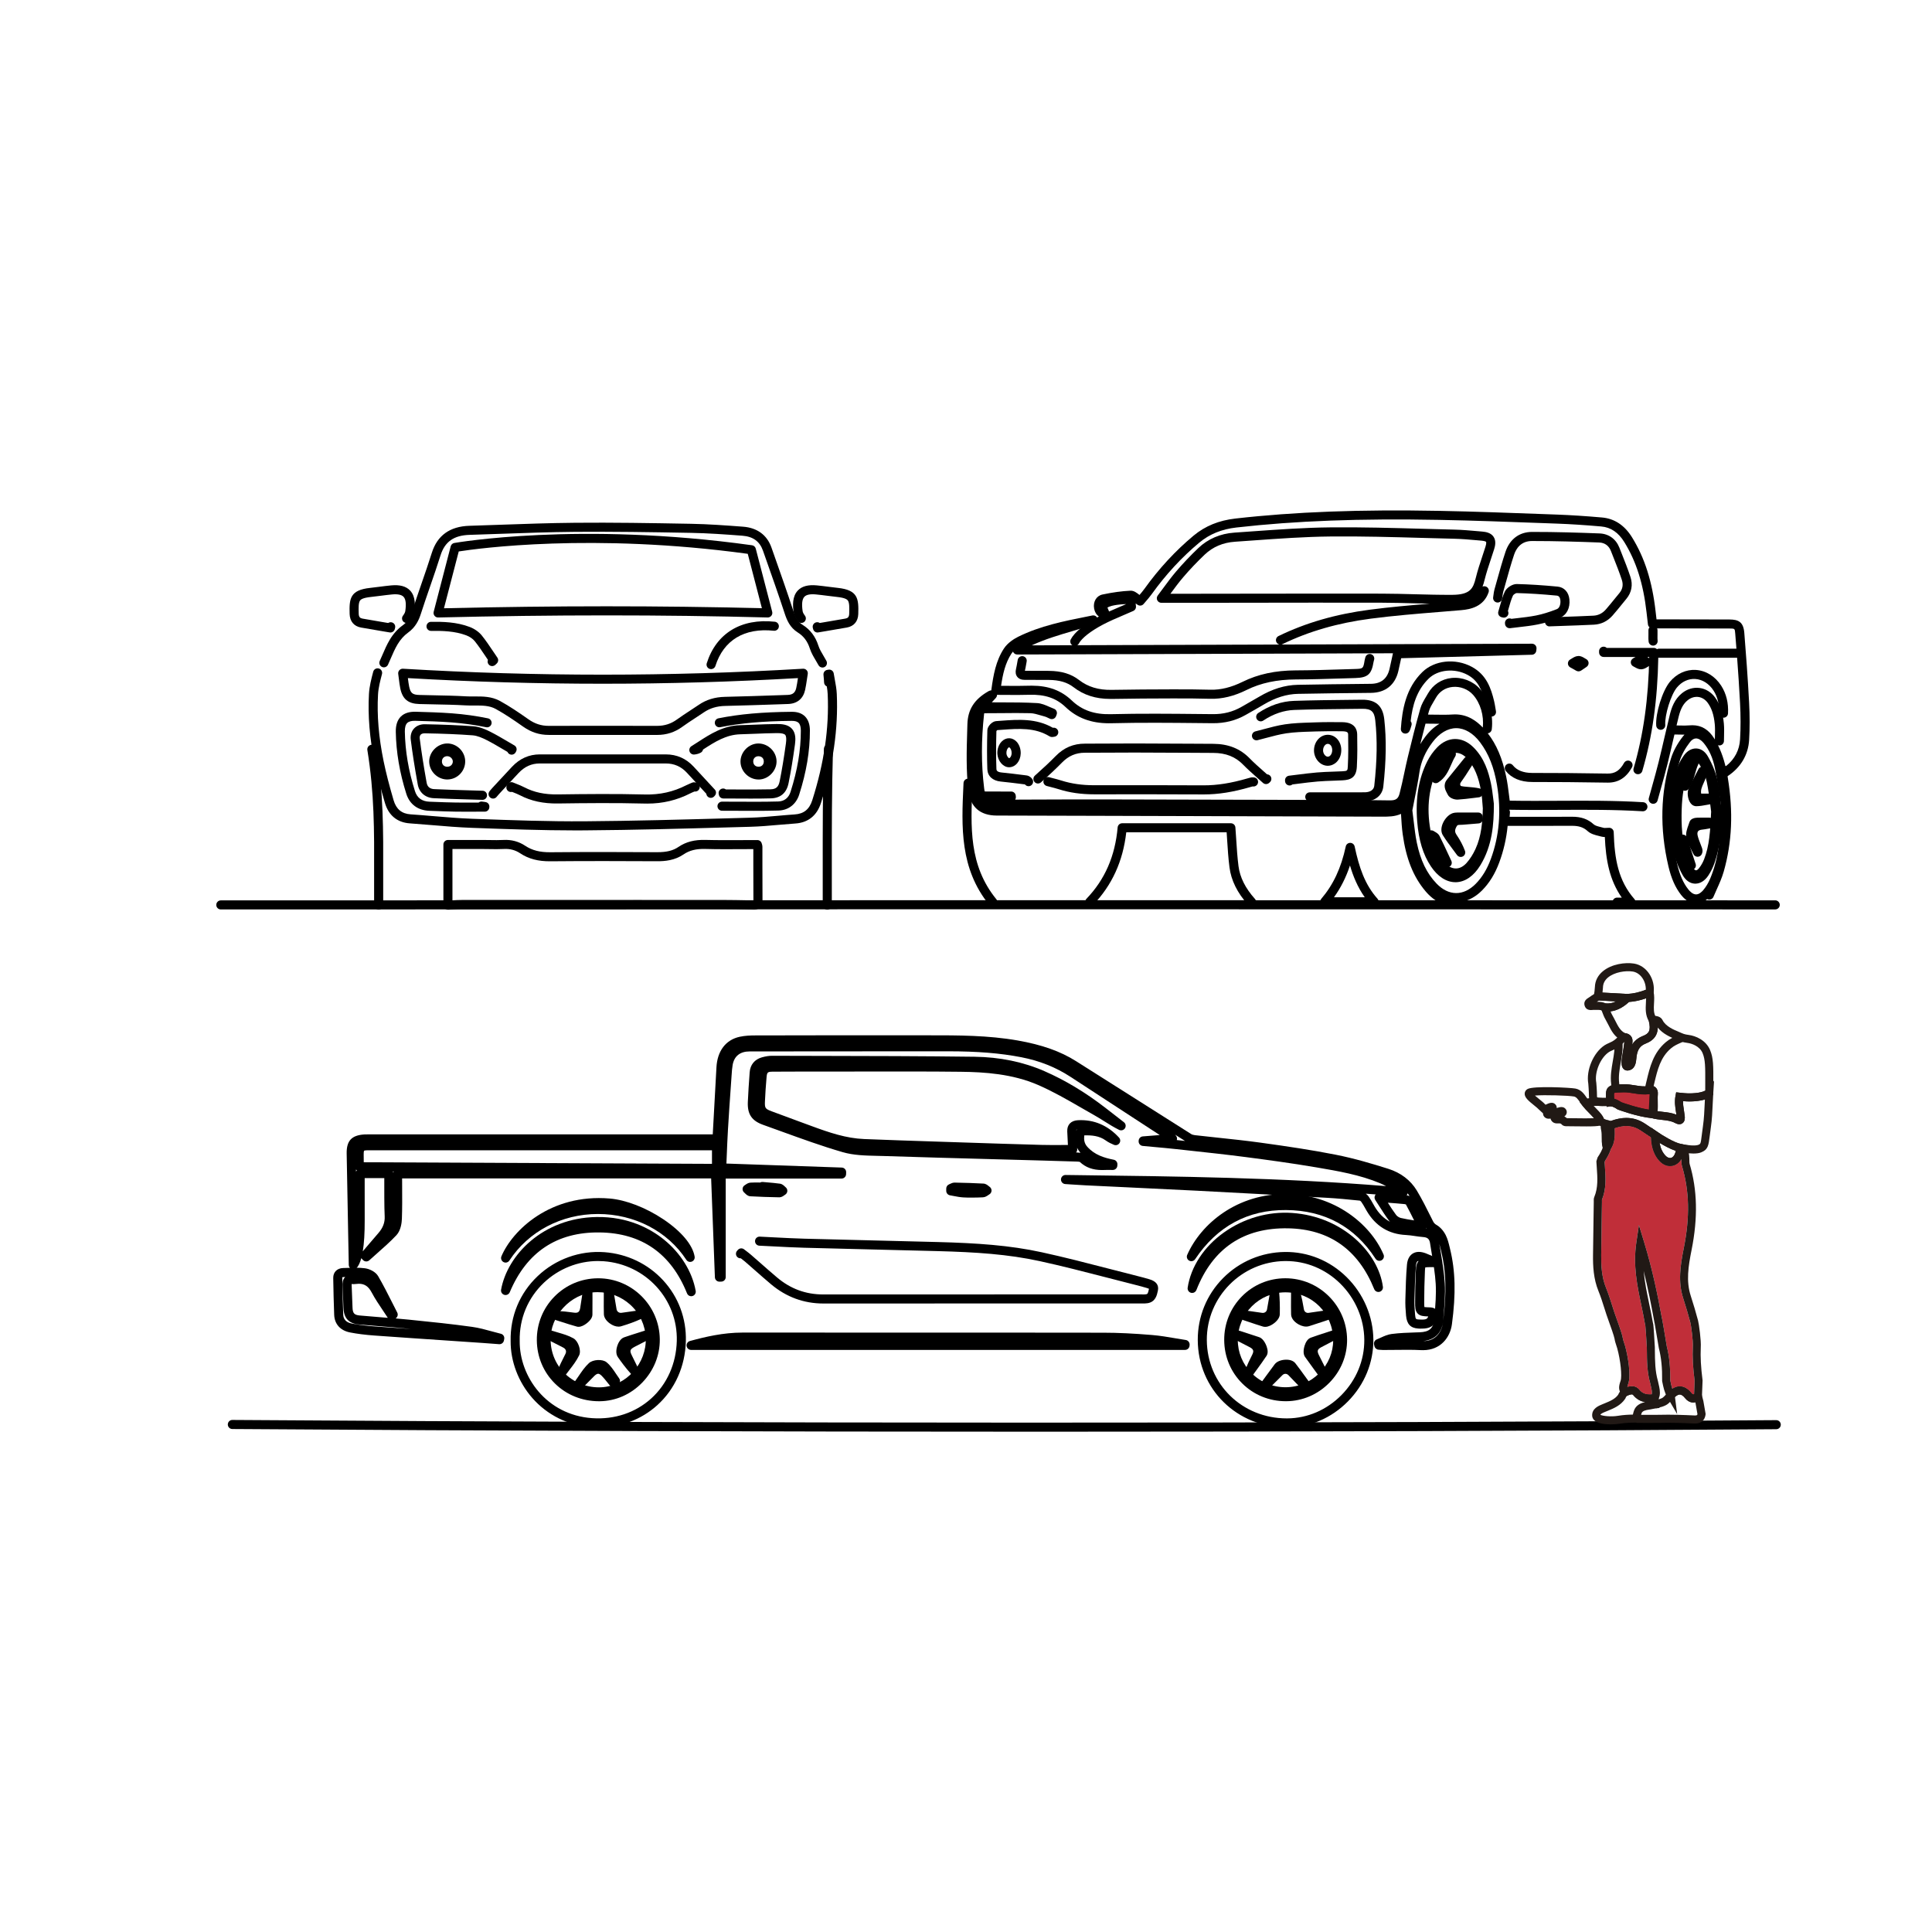 <?xml version="1.0" encoding="utf-8"?>
<!-- Generator: Adobe Illustrator 23.0.0, SVG Export Plug-In . SVG Version: 6.00 Build 0)  -->
<svg version="1.1" id="Capa_1" xmlns="http://www.w3.org/2000/svg" xmlns:xlink="http://www.w3.org/1999/xlink" x="0px" y="0px"
	 viewBox="0 0 1080 1080" style="enable-background:new 0 0 1080 1080;" xml:space="preserve">
<style type="text/css">
	.st0{fill:#C02E39;}
	.st1{fill:#211915;}
	.st2{fill:none;stroke:#000000;stroke-width:9;stroke-linecap:round;stroke-linejoin:round;stroke-miterlimit:10;}
</style>
<path class="st0" d="M901.64,609.83l-0.92,6.82l20.12,6.12c0,0,3.58-4,3.58-4.07s-1.06-8.65-1.06-8.65L901.64,609.83z"/>
<path class="st1" d="M946.61,644.83c-3.25,0-6.68-0.69-7.65-0.9c-5.84-1.11-14.68-7.25-15.06-7.51c-0.01-0.01-4.62-3.11-6.92-4.61
	c-4.54-2.97-9.59-3.17-15.88-0.61l-0.92,0.37l-0.9-0.43c-0.59-0.28-0.92-0.4-1.11-0.44c-1.57-0.34-3.24-1.03-4.95-2.05l-1.88-1.12
	l0.68-1.23c-0.3-0.49-1.04-1.48-2.81-3.22c-2.97-2.92-3.48-3.55-4.36-4.68l-1.82-2.34l2.07-1.34c2.52-1.63,15.07-0.95,15.18-0.94
	c2.84,0.33,5.22,1.81,6.06,2.38c1.66,0.6,10.65,3.77,17.87,4.47l0.21,0.02l0.2,0.06c1.57,0.45,3.24,0.64,5.01,0.84
	c2.47,0.27,5,0.56,7.49,1.58c-0.07-0.51-0.15-1.03-0.24-1.56c-0.44-2.82-0.89-5.73-0.29-8.91l0.39-2.05l2.07,0.23
	c4.23,0.47,5.27,0.53,8.82,0.17c4.01-0.4,5.62-1.29,5.87-1.58l4.42-5.3l-0.44,6.89c-0.12,1.93-0.21,3.92-0.3,5.84
	c-0.19,4.37-0.39,8.9-1.04,13.33c-0.28,1.91-0.47,3.51-0.63,4.8c-0.67,5.37-0.94,7.59-4.69,9.15
	C949.86,644.66,948.26,644.83,946.61,644.83z M909.15,624.91c3.7,0,7.11,1.04,10.3,3.13c2.32,1.52,6.95,4.64,7,4.67
	c2.37,1.65,9.32,6.05,13.37,6.8l0.07,0.01c2.88,0.63,7.73,1.19,9.47,0.46c1.31-0.54,1.33-0.55,1.95-5.54
	c0.16-1.31,0.37-2.94,0.65-4.89c0.61-4.22,0.8-8.63,0.99-12.89c0.03-0.66,0.06-1.34,0.09-2.01c-1.55,0.45-3.23,0.7-4.7,0.85
	c-3.19,0.32-4.67,0.33-7.51,0.06c-0.04,1.73,0.24,3.49,0.52,5.32c0.15,0.98,0.31,2,0.42,3.03c0.08,0.72,0.31,2.93-1.34,4.04
	c-1.63,1.1-3.49,0.11-4.1-0.22c-2.14-1.15-4.59-1.42-7.19-1.71c-1.81-0.2-3.69-0.41-5.56-0.93c-8.5-0.86-18.65-4.65-19.08-4.81
	l-0.3-0.11l-0.26-0.19c-0.01-0.01-2-1.46-4.18-1.72c-1.07-0.11-5.69-0.17-9.03-0.03c0.44,0.44,0.97,0.97,1.64,1.64
	c2.09,2.06,3.63,3.85,4.14,5.45c0.94,0.47,1.84,0.81,2.65,0.98l0.06,0.01c0.33,0.08,0.69,0.2,1.08,0.35
	C903.44,625.5,906.37,624.91,909.15,624.91z M887.38,618.6L887.38,618.6L887.38,618.6z"/>
<path d="M367.34,410.83c-0.02,0-0.03,0-0.05,0c-20.49-0.04-40.87-0.04-60.55-0.01c-5.21,0.02-9.88-1.51-14.31-4.63
	c-5.59-3.94-10.33-7.12-15.34-9.89c-3.54-1.95-7.65-1.93-12.01-1.91c-1.6,0.01-3.25,0.02-4.88-0.08c-5.9-0.34-11.94-0.46-17.78-0.57
	c-2.68-0.05-5.36-0.1-8.04-0.18c-6.22-0.17-9.39-2.78-10.62-8.74c-0.34-1.67-0.55-3.31-0.78-5.21c-0.11-0.9-0.23-1.86-0.38-2.91
	c-0.1-0.75,0.13-1.51,0.65-2.07c0.52-0.56,1.26-0.85,2.01-0.81c74.01,4.43,149.25,4.43,223.63,0c0.76-0.05,1.52,0.26,2.03,0.83
	c0.52,0.57,0.74,1.35,0.62,2.11c-0.18,1.12-0.34,2.15-0.48,3.13c-0.31,2.1-0.59,3.92-0.99,5.77c-1.07,4.91-4.45,7.71-9.53,7.88
	l-4.95,0.17c-9.92,0.34-20.17,0.68-30.27,0.91c-4.6,0.1-8.47,1.28-11.85,3.58c-1.63,1.12-3.3,2.21-4.92,3.26
	c-2.39,1.56-4.85,3.17-7.17,4.85C377.19,409.35,372.6,410.83,367.34,410.83z M333.89,405.73c11.04,0,22.21,0.01,33.41,0.03
	c0.01,0,0.03,0,0.04,0c4.15,0,7.77-1.16,11.07-3.56c2.42-1.75,4.94-3.4,7.37-4.99c1.59-1.04,3.24-2.12,4.83-3.2
	c4.21-2.88,8.99-4.34,14.6-4.47c10.07-0.22,20.31-0.57,30.21-0.91l4.95-0.17c2.75-0.09,4.17-1.26,4.74-3.89
	c0.37-1.69,0.63-3.43,0.93-5.44c0-0.02,0.01-0.05,0.01-0.07c-72.54,4.2-145.85,4.2-218.04,0c0.22,1.76,0.41,3.29,0.71,4.74
	c0.76,3.67,1.89,4.59,5.79,4.69c2.67,0.07,5.33,0.12,8,0.18c5.89,0.12,11.98,0.23,17.98,0.58c1.48,0.09,2.98,0.08,4.57,0.07
	c4.81-0.02,9.78-0.05,14.48,2.55c5.2,2.87,10.08,6.15,15.81,10.18c3.59,2.53,7.19,3.71,11.35,3.71c0.01,0,0.02,0,0.03,0
	C315.66,405.74,324.73,405.73,333.89,405.73z"/>
<path d="M250.4,508.53c-0.65,0-1.28-0.25-1.75-0.7c-0.5-0.48-0.79-1.14-0.79-1.83v-33.91c0-1.4,1.14-2.54,2.54-2.54l6,0
	c4.61,0,9.13,0,13.64,0c1.24,0,2.48,0.02,3.72,0.04c2.54,0.04,5.16,0.09,7.68-0.05c4.46-0.25,8.56,0.85,12.19,3.27
	c3.82,2.54,8.15,3.65,14.04,3.6c20.42-0.19,40.7-0.12,59.72-0.03c5.26,0.02,8.83-0.86,11.91-2.96c4.16-2.83,8.95-4.07,15.09-3.9
	c6.78,0.18,13.71,0.14,20.41,0.11c2.85-0.02,5.7-0.03,8.56-0.03c1.15,0,2.16,0.78,2.45,1.89c0.03,0.12,0.07,0.23,0.1,0.33
	c0.12,0.37,0.28,0.88,0.28,1.5c0,4.37,0,7.61,0,10.43c0,6.17,0,10.25,0.05,19.67c0,0.62,0.01,2.49-1.32,3.8
	c-1.31,1.29-3.1,1.25-3.68,1.24l-2.78-0.06c-4.86-0.1-9.88-0.2-14.8-0.2c-46.04-0.02-93.65-0.02-145.56,0c-1.61,0-3.25,0.1-4.98,0.2
	c-0.85,0.05-1.71,0.1-2.6,0.14C250.48,508.53,250.44,508.53,250.4,508.53z M335.2,503.09c23.4,0,46.11,0,68.46,0.01
	c4.98,0,10.02,0.11,14.9,0.2l2.6,0.05c-0.05-9.39-0.05-13.47-0.05-19.63c0-2.52,0-5.38,0-9.07c-2.1,0.01-4.2,0.02-6.3,0.03
	c-6.74,0.04-13.71,0.08-20.57-0.11c-5.09-0.14-8.83,0.8-12.1,3.03c-5.05,3.44-10.56,3.86-14.79,3.83c-19-0.09-39.26-0.16-59.65,0.03
	c-6.85,0.07-12.23-1.35-16.89-4.45c-2.74-1.82-5.71-2.62-9.1-2.43c-2.7,0.15-5.42,0.11-8.04,0.06c-1.21-0.02-2.43-0.04-3.64-0.04
	c-4.51,0-9.03,0-13.64,0l-3.47,0v28.69c1.77-0.11,3.44-0.2,5.16-0.2C284.81,503.1,310.4,503.09,335.2,503.09z"/>
<path d="M321.75,464.2c-18.73,0-37.66-0.69-56.02-1.36l-2-0.07c-7.35-0.27-14.77-0.89-21.95-1.5c-4.15-0.35-8.44-0.71-12.65-1
	c-7.08-0.48-11.91-4.45-13.97-11.48c-2.53-8.62-4.34-15.68-5.69-22.22c-2.85-13.84-3.9-26.48-3.22-38.66
	c0.24-4.27,1.33-8.42,2.38-12.42c0.36-1.35,1.74-2.16,3.1-1.81c1.35,0.36,2.16,1.74,1.81,3.1c-0.99,3.76-2.01,7.65-2.22,11.42
	c-0.65,11.73,0.37,23.95,3.13,37.36c1.32,6.39,3.09,13.33,5.58,21.81c1.45,4.95,4.55,7.52,9.45,7.85c4.25,0.29,8.56,0.65,12.73,1
	c7.12,0.6,14.49,1.22,21.71,1.48l2,0.07c19.99,0.73,40.65,1.48,60.94,1.34c27.11-0.19,54.69-0.96,81.35-1.7l10.92-0.3
	c5.25-0.14,10.62-0.62,15.82-1.08c3.06-0.27,6.22-0.55,9.34-0.76c5.06-0.34,8.17-2.87,9.78-7.96c6.63-20.85,9.45-40.2,8.62-59.16
	c-0.06-1.46-0.26-2.93-0.5-4.43c-0.88-0.38-1.5-1.24-1.53-2.26c-0.02-0.92-0.12-1.85-0.21-2.84c-0.05-0.48-0.09-0.96-0.13-1.44
	c-0.11-1.31,0.81-2.49,2.11-2.71l0.71-0.12c0.67-0.11,1.35,0.05,1.9,0.45c0.55,0.4,0.92,1,1.02,1.67c0.18,1.14,0.4,2.32,0.61,3.46
	c0.48,2.59,0.98,5.27,1.1,8.01c0.86,19.57-2.03,39.5-8.85,60.92c-2.24,7.03-7.17,11-14.27,11.48c-3.07,0.21-6.21,0.48-9.24,0.75
	c-5.27,0.47-10.72,0.95-16.12,1.09l-10.92,0.3c-26.69,0.74-54.3,1.51-81.46,1.7C325.18,464.19,323.46,464.2,321.75,464.2z"/>
<path d="M211.67,508.45c-1.39,0-2.53-1.12-2.54-2.52c-0.04-6.18-0.02-12.14,0-17.9c0.08-23.84,0.16-44.44-3.77-68.76
	c-0.22-1.38,0.72-2.68,2.1-2.91c1.38-0.22,2.68,0.72,2.91,2.1c3.99,24.74,3.92,45.52,3.84,69.59c-0.02,5.75-0.04,11.69,0,17.85
	c0.01,1.4-1.12,2.54-2.52,2.55C211.68,508.45,211.68,508.45,211.67,508.45z"/>
<path d="M459.77,373.16c-0.9,0-1.78-0.48-2.24-1.34c-0.47-0.87-0.97-1.72-1.51-2.62c-1.25-2.09-2.54-4.26-3.32-6.7
	c-1.29-3.99-3.48-6.91-6.7-8.92c-4.47-2.8-6.13-6.94-7.34-10.6c-3.46-10.53-7.22-21.16-10.85-31.45l-1.33-3.77
	c-1.81-5.13-5.56-7.84-11.46-8.29c-9.78-0.75-19.34-1.43-28.79-1.6c-22.96-0.42-43.67-0.75-64.7-0.57
	c-14.02,0.12-28.29,0.63-42.09,1.12c-5.65,0.2-11.3,0.4-16.95,0.57c-8.82,0.27-13.83,3.82-16.25,11.51
	c-1.83,5.82-3.86,11.68-5.81,17.34c-1.74,5.03-3.54,10.23-5.19,15.37c-1.03,3.22-2.79,7.33-7.23,10.51
	c-2.14,1.53-4.18,3.82-5.75,6.44c-1.5,2.51-2.7,5.29-3.86,7.98c-0.49,1.14-0.99,2.31-1.51,3.43c-0.59,1.27-2.09,1.83-3.36,1.24
	c-1.27-0.59-1.83-2.09-1.24-3.36c0.49-1.06,0.96-2.15,1.46-3.31c1.22-2.84,2.49-5.78,4.16-8.58c1.92-3.21,4.46-6.04,7.15-7.96
	c2.59-1.85,4.14-4.15,5.36-7.94c1.67-5.19,3.48-10.42,5.22-15.48c1.95-5.63,3.96-11.44,5.77-17.2c3.04-9.65,10.08-14.72,20.93-15.06
	c5.64-0.18,11.28-0.37,16.92-0.57c13.83-0.49,28.14-0.99,42.22-1.12c21.09-0.19,41.84,0.15,64.83,0.57
	c9.58,0.18,19.22,0.87,29.08,1.62c7.9,0.6,13.38,4.64,15.86,11.66l1.33,3.77c3.64,10.31,7.4,20.98,10.88,31.56
	c1.21,3.69,2.46,6.16,5.21,7.88c4.28,2.68,7.17,6.49,8.83,11.67c0.61,1.89,1.7,3.72,2.85,5.66c0.54,0.91,1.1,1.85,1.62,2.82
	c0.66,1.23,0.2,2.77-1.03,3.43C460.59,373.06,460.18,373.16,459.77,373.16z"/>
<path d="M462.45,508.48C462.45,508.48,462.45,508.48,462.45,508.48c-1.4,0-2.54-1.14-2.54-2.54c0.01-6.69,0.01-13.11,0-19.35
	c-0.02-23.53-0.03-43.85,0.66-68.01c0.04-1.4,1.21-2.51,2.61-2.46c1.4,0.04,2.5,1.21,2.46,2.61c-0.68,24.08-0.67,44.37-0.65,67.86
	c0,6.25,0.01,12.67,0,19.37C464.99,507.35,463.85,508.48,462.45,508.48z"/>
<path d="M244.89,345.18c-0.77,0-1.51-0.35-1.99-0.96c-0.49-0.62-0.67-1.44-0.47-2.21l9.52-36.62c0.25-0.96,1.03-1.68,2.01-1.86
	c0.69-0.12,69.89-12.19,166.41,1.27c1.02,0.14,1.85,0.88,2.1,1.87l9.19,35.32c0.2,0.77,0.03,1.59-0.47,2.22
	c-0.5,0.62-1.25,0.98-2.05,0.96c-59.27-1.56-119.52-1.55-184.2,0.01C244.93,345.18,244.91,345.18,244.89,345.18z M256.44,308.26
	l-8.26,31.76c62.27-1.46,120.49-1.46,177.73-0.02L418,309.59C331.23,297.73,267.19,306.59,256.44,308.26z"/>
<path d="M275.64,446.41c-0.58,0-1.17-0.2-1.65-0.61c-1.06-0.91-1.19-2.51-0.28-3.57c0.15-0.18,0.3-0.36,0.45-0.54
	c0.35-0.42,0.72-0.86,1.12-1.29l1.21-1.31c3.18-3.43,6.47-6.98,9.72-10.45c4.31-4.6,9.54-6.93,15.54-6.93c0,0,0,0,0.01,0
	c12.57,0,25.13,0,37.7,0c10.9,0,21.8,0,32.7,0c6.15,0,11.39,2.31,15.58,6.85c2.75,2.99,5.51,5.97,8.27,8.95l3.56,3.85
	c0.89,0.96,0.9,2.44,0.02,3.42l-0.35,0.39c-0.94,1.04-2.54,1.13-3.58,0.19c-0.49-0.44-0.77-1.03-0.83-1.64l-2.55-2.76
	c-2.76-2.99-5.52-5.97-8.28-8.96c-3.24-3.51-7.11-5.22-11.86-5.22c-10.9,0-21.8,0-32.7,0c-12.57,0-25.14,0-37.7,0c0,0,0,0,0,0
	c-4.6,0-8.48,1.74-11.84,5.33c-3.25,3.46-6.53,7.01-9.7,10.43l-1.21,1.31c-0.31,0.34-0.62,0.71-0.95,1.1
	c-0.16,0.19-0.32,0.39-0.49,0.58C277.07,446.11,276.36,446.41,275.64,446.41z"/>
<path d="M269.73,447.12c-0.03,0-0.06,0-0.08,0c-2.57-0.08-5.15-0.16-7.72-0.23c-6.38-0.19-12.97-0.38-19.46-0.69
	c-4.7-0.22-8.13-3.16-8.94-7.66c-1.8-10.03-3.01-17.75-3.91-25.03c-0.3-2.4,0.32-4.59,1.75-6.19c1.46-1.63,3.66-2.51,6.16-2.46
	c10.5,0.18,19.11,0.54,27.09,1.13c3.52,0.26,6.87,1.76,9.4,3.03c3.3,1.66,6.51,3.55,9.61,5.38c1.3,0.77,2.59,1.53,3.9,2.28
	c1.19,0.69,1.62,2.2,0.96,3.41l-0.24,0.45c-0.67,1.23-2.21,1.68-3.44,1.02c-0.52-0.28-0.91-0.73-1.12-1.24
	c-0.88-0.51-1.76-1.03-2.64-1.55c-3.03-1.79-6.16-3.64-9.32-5.22c-1.94-0.98-4.84-2.3-7.5-2.5c-7.88-0.59-16.4-0.94-26.8-1.12
	c-1.01-0.01-1.83,0.26-2.3,0.77c-0.55,0.62-0.57,1.52-0.49,2.17c0.9,7.18,2.09,14.82,3.87,24.76c0.49,2.75,2.55,3.41,4.18,3.49
	c6.45,0.3,13.02,0.5,19.37,0.68c2.58,0.08,5.16,0.15,7.73,0.23c1.4,0.04,2.5,1.22,2.45,2.62
	C272.21,446.04,271.09,447.12,269.73,447.12z"/>
<path d="M419.72,446.42c-2.58,0-5.15-0.01-7.68-0.03c-2.56-0.01-5.13-0.03-7.69-0.03c-1.19,0-2.22-0.82-2.47-1.98l-0.11-0.51
	c-0.31-1.37,0.55-2.72,1.92-3.03c0.75-0.17,1.5,0.02,2.07,0.45c2.1,0,4.21,0.01,6.31,0.03c6.12,0.03,12.44,0.06,18.63-0.09
	c3.11-0.08,4.5-1.31,5.15-4.55c1.27-6.38,2.41-13.29,3.49-21.15c0.33-2.42,0.19-4.05-0.41-4.73c-0.61-0.69-2.16-1.02-4.64-0.99
	c-4.1,0.04-8.28,0.21-12.32,0.37c-2.67,0.11-5.44,0.21-8.16,0.29c-7.89,0.21-14.18,4.24-20.81,8.53c-0.14,0.7-0.56,1.33-1.23,1.71
	c-1.27,0.73-2.66,0.96-3.59,1.07c-1.18,0.14-2.3-0.55-2.7-1.67c-0.4-1.12,0.04-2.37,1.05-3c1.19-0.74,2.37-1.51,3.56-2.27
	c6.98-4.52,14.21-9.19,23.59-9.45c2.7-0.07,5.44-0.18,8.1-0.29c4.08-0.16,8.3-0.33,12.47-0.37c2.82-0.03,6.33,0.25,8.5,2.71
	c2.17,2.46,2.01,5.98,1.63,8.77c-1.09,7.95-2.25,14.97-3.54,21.45c-1.11,5.59-4.47,8.5-9.99,8.63
	C427.13,446.4,423.41,446.42,419.72,446.42z"/>
<path d="M361.9,449.21c-0.5,0-1.01-0.01-1.51-0.02c-16.65-0.42-33.14-0.25-48.6-0.04c-8.06,0.11-14.94-1.38-21.03-4.55
	c-1.22-0.63-2.53-1.15-3.92-1.7c-0.2-0.08-0.41-0.16-0.61-0.24c-0.6,0.15-1.25,0.09-1.84-0.23c-1.23-0.67-1.69-2.21-1.02-3.44
	l0.24-0.44c0.62-1.14,2.01-1.63,3.21-1.13c0.62,0.26,1.25,0.51,1.88,0.76c1.45,0.57,2.95,1.16,4.4,1.92
	c5.4,2.81,11.31,4.08,18.62,3.98c15.51-0.21,32.06-0.38,48.8,0.04c8.35,0.21,15.91-1.48,23.14-5.18c0.81-0.41,1.62-0.75,2.4-1.08
	c0.28-0.12,0.56-0.23,0.84-0.35c0.75-0.32,1.39-0.2,1.69-0.14c0.09,0.02,0.22,0.04,0.41,0.07c1.39,0.21,2.34,1.5,2.13,2.88
	c-0.21,1.38-1.5,2.34-2.88,2.13c-0.01,0-0.01,0-0.02,0c-0.08,0.03-0.15,0.06-0.23,0.1c-0.72,0.3-1.41,0.58-2.04,0.91
	C378.41,447.32,370.52,449.21,361.9,449.21z"/>
<path d="M421.52,453.27c-3.08,0-6.14-0.02-9.16-0.03c-2.96-0.02-5.88-0.03-8.76-0.03c-1.4,0-2.54-1.14-2.54-2.54
	s1.14-2.54,2.54-2.54c2.89,0,5.83,0.02,8.79,0.03c7.41,0.04,15.06,0.08,22.66-0.13c3.35-0.09,5.79-1.99,6.86-5.35
	c3.88-12.13,5.77-23.34,5.76-34.27c0-2.06-0.42-3.52-1.25-4.34c-0.76-0.75-2.03-1.11-3.82-1.1c-16.2,0.15-28.54,1.25-39.99,3.54
	c-1.37,0.27-2.71-0.61-2.98-1.99s0.61-2.71,1.99-2.98c11.78-2.36,24.4-3.48,40.94-3.64c3.19-0.03,5.68,0.84,7.43,2.57
	c1.82,1.81,2.75,4.48,2.75,7.94c0.01,11.46-1.95,23.18-6,35.82c-1.73,5.4-6.05,8.72-11.55,8.87
	C430.62,453.24,426.05,453.27,421.52,453.27z"/>
<path d="M261.15,453.75c-2.15,0-4.32-0.01-6.47-0.04c-3.93-0.06-7.91-0.21-11.76-0.36l-2.92-0.11c-6.43-0.24-11-3.61-12.87-9.5
	c-3.72-11.72-5.7-23.39-5.88-34.68c-0.06-3.72,0.89-6.58,2.82-8.5c1.9-1.88,4.69-2.78,8.28-2.69c6.64,0.19,13.51,0.38,20.36,0.89
	c6.86,0.52,13.62,1.46,20.08,2.8c1.37,0.28,2.25,1.63,1.97,3c-0.29,1.37-1.62,2.25-3,1.97c-6.25-1.3-12.79-2.21-19.43-2.71
	c-6.74-0.51-13.54-0.7-20.12-0.88c-2.15-0.06-3.7,0.35-4.58,1.22c-0.91,0.9-1.36,2.52-1.32,4.81c0.18,10.8,2.07,21.99,5.64,33.23
	c1.22,3.85,3.91,5.81,8.22,5.96l2.92,0.11c3.82,0.15,7.77,0.3,11.65,0.35c3.76,0.06,7.6,0.04,11.31,0.03c0.5,0,0.99,0,1.49,0
	c0.47-0.39,1.09-0.61,1.75-0.58c0.57,0.03,1.1,0.12,1.57,0.2c0.18,0.03,0.36,0.06,0.54,0.09c1.34,0.19,2.29,1.4,2.16,2.75
	l-0.03,0.31c-0.12,1.3-1.22,2.3-2.52,2.3c-1.64,0-3.29,0.01-4.93,0.01C264.46,453.74,262.81,453.75,261.15,453.75z"/>
<path d="M218.23,353.57c-0.14,0-0.28-0.01-0.43-0.04l-4.68-0.79c-3.77-0.64-7.55-1.28-11.31-1.94c-3.91-0.69-6.23-3.44-6.36-7.55
	c-0.26-8.53,0.14-13.42,11.47-14.61c1.74-0.18,3.52-0.41,5.24-0.64c2.12-0.27,4.31-0.56,6.49-0.76c4.86-0.46,8.33,0.48,10.59,2.86
	c3.19,3.35,2.86,8.59,2.33,12.23c-0.23,1.6-0.95,3.16-2.27,4.91c-0.84,1.12-2.43,1.34-3.55,0.49c-1.12-0.84-1.34-2.43-0.49-3.55
	c0.77-1.02,1.19-1.86,1.3-2.57c0.59-4.08,0.27-6.7-0.99-8.01c-1.11-1.16-3.27-1.6-6.44-1.3c-2.1,0.2-4.24,0.47-6.32,0.74
	c-1.75,0.23-3.56,0.46-5.36,0.65c-4.67,0.49-5.8,1.4-6.27,2.15c-0.78,1.23-0.77,3.79-0.66,7.26c0.06,1.95,0.87,2.48,2.16,2.71
	c3.76,0.66,7.52,1.3,11.29,1.94l3.02,0.51c0.57-0.38,1.3-0.53,2.03-0.35c1.36,0.34,2.18,1.72,1.84,3.08l-0.17,0.67
	C220.4,352.8,219.37,353.57,218.23,353.57z"/>
<path d="M457,353.57c-1.14,0-2.17-0.77-2.46-1.92l-0.17-0.67c-0.34-1.36,0.48-2.74,1.84-3.08c0.72-0.18,1.45-0.04,2.03,0.35
	l3.02-0.51c3.76-0.64,7.53-1.28,11.29-1.94c1.29-0.23,2.1-0.76,2.16-2.71c0.11-3.48,0.12-6.03-0.66-7.26
	c-0.47-0.74-1.61-1.66-6.27-2.15c-1.8-0.19-3.61-0.42-5.36-0.65c-2.08-0.27-4.22-0.54-6.32-0.74c-3.17-0.3-5.33,0.14-6.44,1.3
	c-1.25,1.32-1.58,3.94-0.99,8.01c0.1,0.71,0.53,1.56,1.3,2.57c0.84,1.12,0.62,2.71-0.49,3.55c-1.12,0.84-2.71,0.62-3.55-0.49
	c-1.32-1.74-2.04-3.3-2.27-4.91c-0.53-3.65-0.86-8.88,2.33-12.23c2.27-2.38,5.73-3.31,10.59-2.86c2.18,0.21,4.37,0.49,6.49,0.76
	c1.72,0.22,3.5,0.45,5.24,0.64c11.33,1.19,11.73,6.08,11.47,14.61c-0.13,4.11-2.44,6.86-6.36,7.55c-3.77,0.66-7.54,1.3-11.31,1.94
	l-4.68,0.79C457.29,353.56,457.14,353.57,457,353.57z"/>
<path d="M397.5,374.05c-0.25,0-0.51-0.04-0.77-0.12c-1.33-0.42-2.07-1.85-1.65-3.18c5.32-16.75,19.19-25.21,38.05-23.2
	c1.39,0.15,2.4,1.4,2.25,2.79c-0.15,1.39-1.4,2.4-2.79,2.25c-16.49-1.75-28.09,5.25-32.68,19.7
	C399.57,373.36,398.57,374.05,397.5,374.05z"/>
<path d="M275.11,372.34c-0.67,0-1.35-0.27-1.84-0.79c-0.7-0.74-0.87-1.79-0.51-2.68c-0.45-0.67-0.9-1.34-1.36-2.01
	c-1.91-2.85-3.89-5.79-6.03-8.46c-1.04-1.29-2.76-2.48-4.6-3.19c-6.47-2.49-13.61-2.61-19.8-2.54c-0.01,0-0.02,0-0.03,0
	c-1.39,0-2.52-1.12-2.53-2.5c-0.02-1.4,1.1-2.55,2.5-2.57c6.66-0.08,14.37,0.07,21.68,2.88c2.69,1.03,5.14,2.76,6.74,4.75
	c2.28,2.84,4.32,5.87,6.29,8.81c0.8,1.19,1.6,2.38,2.41,3.56c0.71,1.03,0.57,2.43-0.34,3.29l-0.82,0.78
	C276.36,372.11,275.73,372.34,275.11,372.34z"/>
<path d="M424.04,435.75c-5.43,0-10.05-4.56-10.1-9.98c-0.02-2.6,1.08-5.21,3.01-7.15c1.92-1.92,4.45-3.02,7.03-3.01
	c5.46,0.03,10.1,4.6,10.12,10c0.03,5.37-4.65,10.12-10.01,10.15C424.08,435.75,424.06,435.75,424.04,435.75z M423.94,422.74
	c-0.79,0-1.51,0.27-2.04,0.78c-0.54,0.52-0.84,1.25-0.84,2.06c-0.01,1.79,1.13,2.98,2.91,3.02c0.86,0.02,1.61-0.25,2.15-0.77
	c0.54-0.52,0.83-1.24,0.84-2.08l0,0c0.03-1.8-1.09-2.95-2.92-3.01C424.01,422.74,423.98,422.74,423.94,422.74z"/>
<path d="M250.02,435.74c-5.37,0-9.98-4.49-10.1-9.89c-0.06-2.56,1-5.15,2.9-7.1c1.89-1.94,4.45-3.09,7.03-3.15
	c2.58-0.06,5.17,0.98,7.1,2.84c1.94,1.88,3.07,4.46,3.1,7.07l0,0c0.06,5.54-4.36,10.13-9.86,10.22
	C250.13,435.74,250.08,435.74,250.02,435.74z M250.03,422.71c-1.73,0-2.96,1.18-2.99,2.89c-0.03,1.73,1.15,2.97,2.87,3.02
	c0.93,0.02,1.77-0.28,2.36-0.87c0.56-0.54,0.85-1.27,0.85-2.09c0-1.53-1.46-2.93-3.06-2.94
	C250.05,422.71,250.04,422.71,250.03,422.71z"/>
<g>
	<path d="M794.4,754.73c-4.76-0.25-9.67-0.19-14.41-0.13c-2.25,0.03-4.58,0.06-6.87,0.05c-0.65,0-1.25-0.06-1.82-0.11
		c-0.23-0.02-0.46-0.04-0.69-0.06c-1.1-0.08-2.02-0.86-2.28-1.93l-0.21-0.88c-0.3-1.24,0.36-2.5,1.55-2.96
		c0.72-0.28,1.46-0.61,2.23-0.97c1.88-0.86,3.83-1.75,6.02-2.03c4.5-0.59,9.06-0.73,13.48-0.88c0.72-0.02,1.45-0.05,2.17-0.07
		c5.44-0.19,7.72-2.22,8.15-7.26l0.16-1.91c0.51-5.93,1.04-12.06,0.69-17.94c-0.34-5.65-1.31-11.43-2.24-17.02
		c-0.32-1.93-0.64-3.85-0.94-5.78c-0.34-2.21-1.4-3.15-3.78-3.33c-1.59-0.12-3.15-0.35-4.66-0.57c-1.74-0.26-3.39-0.5-5.04-0.58
		c-9.6-0.46-16.98-5.01-21.95-13.52c-0.29-0.49-0.56-0.99-0.84-1.48c-0.72-1.29-1.41-2.5-2.2-3.6c-0.2-0.28-0.58-0.54-0.75-0.61
		c-6.83-0.71-12.56-1.25-18.34-1.58c-27.27-1.55-51.07-2.85-72.79-3.97c-13.02-0.67-26.27-1.29-39.08-1.9
		c-7.69-0.36-15.37-0.72-23.06-1.1c-2.63-0.13-5.29-0.31-7.85-0.48c-1.2-0.08-2.39-0.16-3.59-0.24c-1.37-0.09-2.42-1.25-2.37-2.63
		c0.05-1.37,1.21-2.47,2.56-2.44l4.97,0.06c57.09,0.7,116.02,1.42,174.21,6.17c-1.07-0.58-2.16-1.12-3.29-1.59
		c-11.37-4.76-23.69-6.85-35.6-8.88c-13.79-2.35-27.79-4.24-39.66-5.78c-10.61-1.38-21.44-2.55-31.92-3.69
		c-2.2-0.24-4.39-0.48-6.59-0.72c-4.33-0.47-8.76-0.88-13.04-1.26c-1.98-0.18-3.96-0.36-5.94-0.55c-1.38-0.13-2.39-1.34-2.29-2.72
		l0.02-0.27c0.09-1.25,1.08-2.24,2.33-2.34l9.45-0.75c-5.1-3.32-10.19-6.64-15.29-9.97c-11.5-7.49-22.99-14.98-34.47-22.49
		c-8.32-5.44-17.35-9.05-27.6-11.04c-11.82-2.29-24.49-3.32-41.05-3.32c-0.06,0-0.12,0-0.19,0l-29.92,0.01
		c-26.47,0.01-53.84,0.02-80.76,0.06c-5.32,0.01-8.6,2.62-9.47,7.55c-0.31,1.75-0.43,3.55-0.56,5.46l-0.45,6.45
		c-0.56,7.96-1.14,16.19-1.61,24.29c-0.29,4.95-0.5,9.99-0.69,14.87c-0.05,1.35-0.11,2.71-0.17,4.06l64.48,2.24
		c1.39,0.05,2.49,1.21,2.45,2.61l-0.03,1.08c-0.04,1.37-1.16,2.46-2.53,2.46h-64.76v55.08c0,1.38-1.1,2.5-2.48,2.53l-0.98,0.02
		c-1.38,0.04-2.54-1.05-2.59-2.44l-2.1-55.27H224.78c0.01,1.52,0.01,3.03,0.02,4.54c0.04,6.18,0.07,12.03-0.14,18.01
		c-0.06,1.86-0.49,6.46-3.05,9.18c-3.42,3.64-7.21,6.98-10.86,10.2c-1.42,1.25-2.88,2.54-4.29,3.83c-1.02,0.93-2.6,0.87-3.55-0.14
		l-0.69-0.73c-0.09-0.1-0.18-0.2-0.25-0.31c-0.67,2.42-1.51,4.22-2.54,5.43c-0.68,0.8-1.79,1.1-2.78,0.75
		c-0.99-0.35-1.66-1.29-1.68-2.34c-0.11-5.79-0.23-11.57-0.34-17.33c-0.29-14.76-0.59-30.02-0.84-44.99
		c-0.12-7.15,2.76-10.24,9.94-10.68c0.71-0.04,1.38-0.04,2.03-0.03c0.22,0,0.44,0,0.66,0l192.01,0l0.48-8.64
		c0.53-9.45,1.08-19.23,1.59-28.84c0.49-9.19,5.24-15.42,13.03-17.09c3.07-0.66,6.23-0.75,8.63-0.75
		c29.17-0.06,60.27-0.12,91.56-0.06c1.86,0,3.72,0,5.58,0c16.28-0.01,33.1-0.02,49.61,2.89c13.51,2.38,23.84,6.03,32.5,11.49
		c11.66,7.35,23.49,14.85,34.93,22.11c9.82,6.23,19.65,12.46,29.48,18.67c0.5,0.32,1.27,0.56,2.05,0.65
		c4.24,0.49,8.56,0.95,12.75,1.39c7.84,0.83,15.95,1.69,23.92,2.79c15.64,2.16,28.77,4.13,42.01,6.73
		c10.48,2.06,20.8,5.15,29.51,7.9c6.97,2.2,12.48,6.39,15.94,12.14c2.91,4.84,5.46,9.94,7.92,14.88l1.08,2.16
		c0.56,1.12,1.04,1.63,2.06,2.22c2.01,1.16,3.88,3.24,5.12,5.71c1.09,2.18,1.65,4.5,2.19,6.75c0.08,0.34,0.16,0.67,0.24,1.01
		c2.97,12.13,3.29,25.1,1.02,42.05c-0.98,7.31-6.32,14.46-16.1,14.46C795.13,754.76,794.77,754.75,794.4,754.73z M795.58,749.69
		c7.09-0.04,10.32-5.15,10.98-10.06c0.01-0.05,0.01-0.1,0.02-0.15C805.58,745.52,801.89,748.95,795.58,749.69z M805.33,699.78
		c0.96,5.72,1.94,11.63,2.3,17.55c0.38,6.26-0.17,12.57-0.7,18.69l-0.16,1.9c-0.01,0.08-0.01,0.17-0.02,0.25
		c1.97-15.58,1.62-27.57-1.11-38.71c-0.08-0.34-0.17-0.69-0.25-1.03c-0.25-1.05-0.5-2.08-0.79-3.05
		C804.84,696.84,805.09,698.31,805.33,699.78z M203.86,658.56c0,1.88,0,3.76,0,5.63c0,5.99-0.01,11.93,0.01,17.86
		c0.02,7.22-0.33,13.01-1.07,17.45c0.71-0.84,1.42-1.67,2.13-2.51c2.11-2.5,4.3-5.08,6.5-7.58c2.63-2.99,3.78-6,3.61-9.45
		c-0.15-3.19-0.18-6.42-0.2-9.54l-0.01-0.96c-0.02-3.13-0.02-6.31-0.01-9.39c0-0.5,0-1.01,0-1.51H203.86z M797.24,686.61
		c0.11,0.02,0.22,0.04,0.33,0.06c-0.08-0.1-0.15-0.2-0.22-0.31C797.31,686.45,797.28,686.53,797.24,686.61z M763.51,667.28
		c0.63,0.47,1.15,1.01,1.51,1.51c0.97,1.33,1.76,2.74,2.52,4.09c0.27,0.47,0.53,0.94,0.8,1.41c2.32,3.97,5.19,6.85,8.67,8.67
		c-0.24-0.25-0.47-0.52-0.67-0.79c-1.86-2.49-3.53-5.11-5.3-7.88c-0.72-1.13-1.46-2.29-2.25-3.5c-0.53-0.81-0.55-1.85-0.06-2.68
		c0.09-0.15,0.2-0.29,0.31-0.42C767.2,667.55,765.36,667.41,763.51,667.28z M785.15,673.1c-3.01-0.3-6.1-0.54-9.34-0.78
		c1.54,2.41,3.02,4.7,4.61,6.82c0.56,0.75,1.69,1.49,2.63,1.71c2.37,0.56,4.76,0.95,7.45,1.36c-1.55-3.11-3.04-6.07-4.6-8.93
		C785.71,673.21,785.41,673.13,785.15,673.1z M786.82,667.34c-0.12,0.31-0.29,0.58-0.51,0.81c0.44,0.08,1.02,0.23,1.61,0.49
		c-0.1-0.17-0.2-0.34-0.3-0.5c-0.22-0.37-0.46-0.74-0.71-1.1C786.89,667.14,786.86,667.24,786.82,667.34z M219.62,654.86
		c0.09,0.18,0.16,0.37,0.21,0.57c0.07-0.2,0.16-0.39,0.27-0.56L219.62,654.86z M199,653.75c0.01,0.4,0.01,0.8,0.02,1.21
		c0.12-0.26,0.28-0.5,0.48-0.7C199.31,654.12,199.15,653.95,199,653.75z M205.73,643.01c-1.79,0-2.18,0.24-2.19,0.24l0,0
		c-0.03,0.04-0.26,0.42-0.24,2.17c0.01,1.43,0.02,2.86,0.04,4.29l194.66,0.89v-7.59C333.9,643.01,269.81,643.01,205.73,643.01z
		 M656.94,634.37c0.09,0.11,0.21,0.25,0.37,0.42c0.62,0.68,0.82,1.64,0.53,2.51c0.17,0.02,0.33,0.04,0.5,0.05
		c1.37,0.15,2.73,0.3,4.1,0.45c-1.85-1.17-3.71-2.34-5.56-3.52C656.89,634.32,656.91,634.35,656.94,634.37z"/>
	<path d="M669.56,749.17l2.54-0.02L669.56,749.17c-0.08-13.08,4.94-25.4,14.14-34.69c9.18-9.27,21.46-14.47,34.58-14.62
		c12.86-0.15,25.08,4.81,34.41,13.97c9.45,9.27,14.93,22.04,15.03,35.02c0.1,12.88-4.96,25.16-14.23,34.56
		c-9.19,9.31-21.22,14.48-33.88,14.55c-0.11,0-0.21,0-0.32,0C691.54,797.96,669.72,776.59,669.56,749.17z M718.33,704.93
		c-24.25,0.28-43.85,20.12-43.71,44.21l0,0c0.15,24.59,19.74,43.75,44.67,43.75c0.09,0,0.19,0,0.29,0
		c11.3-0.07,22.06-4.7,30.3-13.04c8.32-8.44,12.86-19.43,12.77-30.96c-0.09-11.64-5.01-23.1-13.51-31.44
		c-8.24-8.08-18.98-12.52-30.3-12.52C718.67,704.93,718.5,704.93,718.33,704.93z M330.65,797.81c-12.93-0.91-24.69-6.72-33.12-16.36
		c-7.78-8.9-12.18-20.51-12.08-31.85c-0.28-13.87,5.09-26.74,15.1-36.23c10.04-9.52,23.65-14.4,37.33-13.39
		c12.69,0.94,24.35,6.53,32.83,15.74c8.54,9.27,13.05,21.36,12.69,34.04c-0.39,14.07-6.05,26.75-15.94,35.72
		c-8.94,8.1-20.54,12.46-33.01,12.46C333.19,797.95,331.92,797.9,330.65,797.81z M304.04,717.05c-8.97,8.51-13.78,20.05-13.52,32.49
		c0,0.03,0,0.05,0,0.08c-0.2,19.8,14.88,41.35,40.48,43.14c12.51,0.87,24.24-3.04,33.05-11.02c8.86-8.03,13.93-19.43,14.28-32.11
		c0.64-23.26-17.29-42.84-40.83-44.59c-1.06-0.08-2.13-0.12-3.19-0.12C323.15,704.92,312.27,709.25,304.04,717.05z"/>
	<path d="M460.27,728.67c0.01,0,0.03,0,0.04,0c42.37-0.04,85.46-0.04,127.12-0.03c16.86,0,33.71,0,50.57,0c0.2,0,0.41,0,0.61,0
		c0.88,0.01,1.87,0.02,2.89-0.14c4.44-0.72,5.24-4.52,5.71-6.79l0.05-0.22c0.65-3.1-0.92-5.24-4.67-6.35
		c-2.03-0.6-4.21-1.2-6.87-1.86c-5.31-1.33-10.7-2.73-15.92-4.08c-12.24-3.17-24.9-6.44-37.48-9.18
		c-18.09-3.94-36.28-5.13-58.05-5.71c-11.58-0.31-23.36-0.59-34.75-0.87c-13.06-0.31-26.56-0.64-39.84-1
		c-5.69-0.16-11.49-0.46-17.1-0.75c-2.62-0.14-5.24-0.27-7.86-0.4c-1.4-0.07-2.59,1.02-2.65,2.41c-0.07,1.4,1.01,2.59,2.41,2.65
		c2.61,0.12,5.22,0.26,7.83,0.39c5.64,0.29,11.47,0.6,17.22,0.76c13.29,0.36,26.8,0.69,39.86,1.01c11.38,0.27,23.16,0.56,34.73,0.87
		c21.47,0.57,39.4,1.74,57.1,5.6c12.48,2.72,25.09,5.98,37.29,9.13c5.23,1.35,10.63,2.75,15.95,4.09c2.59,0.65,4.71,1.22,6.66,1.81
		c0.64,0.19,0.98,0.33,1.16,0.42c0,0.01,0,0.02,0,0.03l-0.05,0.23c-0.51,2.41-0.75,2.69-1.57,2.82c-0.58,0.1-1.27,0.09-2.01,0.08
		c-0.23,0-0.45-0.01-0.67-0.01c-16.86,0-33.71,0-50.57,0c-41.67,0-84.75,0-127.13,0.03c-0.01,0-0.03,0-0.04,0
		c-9.82,0-18.29-3.11-25.89-9.52c-3.03-2.56-6.07-5.23-9.01-7.82c-1.85-1.63-3.7-3.26-5.57-4.87c-0.88-0.76-1.79-1.46-2.68-2.13
		c-0.39-0.29-0.78-0.59-1.16-0.89c-1.06-0.83-2.58-0.68-3.47,0.33l-0.43,0.49c-0.92,1.05-0.82,2.65,0.23,3.58
		c0.54,0.47,1.21,0.67,1.87,0.62c0.81,0.62,1.58,1.21,2.31,1.83c1.85,1.61,3.69,3.23,5.54,4.85c2.96,2.61,6.02,5.3,9.1,7.89
		C439.55,725.06,449.36,728.67,460.27,728.67z"/>
	<path d="M603.61,649.51c-0.17-0.06-0.58-0.15-1.58-0.18c-5.88-0.21-11.87-0.38-17.66-0.53l-4.55-0.13
		c-7.89-0.22-15.78-0.43-23.67-0.65c-20.38-0.55-41.46-1.12-62.19-1.8c-1.28-0.04-2.58-0.07-3.87-0.1
		c-6.35-0.14-12.92-0.28-19.07-2.07c-11.55-3.35-23.02-7.52-34.12-11.54c-3.44-1.25-6.87-2.49-10.31-3.72
		c-6.35-2.26-8.83-5.94-8.55-12.72c0.22-5.23,0.59-10.52,0.96-15.64l0.07-1.01c0.3-4.19,2.78-7.24,6.82-8.35
		c2.18-0.6,3.95-0.88,5.65-0.88c8.66,0.02,17.32,0.04,25.98,0.06c28.6,0.05,58.17,0.11,87.25,0.48c14.11,0.18,27.24,2.88,39.02,8.03
		c11.64,5.09,22.75,11.76,33.96,20.39c2.42,1.86,4.83,3.74,7.23,5.61l3.3,2.57c1.03,0.8,1.28,2.25,0.59,3.35
		c-0.69,1.1-2.11,1.5-3.27,0.93c-2.96-1.46-5.72-3.19-8.39-4.87c-1.76-1.1-3.58-2.24-5.38-3.26c-2.49-1.4-5.01-2.85-7.44-4.26
		c-7.82-4.51-15.9-9.17-24.2-12.76c-14.32-6.19-29.82-7.18-43.1-7.33c-17.49-0.2-35.28-0.17-52.49-0.14
		c-6.81,0.01-13.62,0.02-20.43,0.02l-1.04,0c-10.18,0-20.7-0.01-31.05,0.06c-3.02,0.02-3.32,0.29-3.58,3.27
		c-0.4,4.54-0.7,9.03-0.89,13.36c-0.16,3.7,0.15,4.17,3.71,5.51c5.19,1.95,10.49,3.9,15.61,5.78c2.17,0.8,4.33,1.59,6.5,2.39
		c10.24,3.78,19.54,6.94,29.64,7.35c13.42,0.55,27.07,0.99,40.27,1.42l13.15,0.43c15.04,0.5,30.59,1.01,45.88,1.43
		c4.08,0.11,8.17,0.08,12.12,0.05c0.84-0.01,1.67-0.01,2.48-0.02l-0.01-0.18c-0.12-2.37-0.25-4.86-0.36-7.36
		c-0.17-3.76,2.08-6.11,6.01-6.3c8.9-0.43,16.62,2.84,22.93,9.71c0.81,0.88,0.89,2.2,0.2,3.17c-0.69,0.98-1.96,1.34-3.06,0.88
		c-1.43-0.6-3.09-1.36-4.57-2.44c-3.68-2.68-8.04-2.94-11.77-2.84c-0.06,0.01-0.15,0.04-0.25,0.07c-0.23,2.45,0.04,4.4,1.67,6.25
		c4.09,4.63,9.54,6.25,14.83,7.3c1.22,0.24,2.09,1.34,2.04,2.58l-0.03,0.69c-0.05,1.36-1.17,2.44-2.53,2.44
		c-0.49,0-0.99-0.01-1.48-0.01c-1.04-0.01-2.03-0.03-3,0.02c-0.51,0.03-1.02,0.04-1.51,0.04
		C610.87,654.06,606.88,652.6,603.61,649.51z M602.17,642.45c0.03,0.66-0.19,1.3-0.62,1.79c0.22,0.01,0.44,0.02,0.66,0.02
		c0.6,0.02,1.21,0.06,1.79,0.15c-0.02-0.02-0.03-0.03-0.05-0.05c-0.79-0.89-1.38-1.8-1.83-2.71L602.17,642.45z M601.75,631.51
		c0,0-0.06,0.1-0.09,0.38c0.12-0.19,0.27-0.36,0.43-0.52C601.84,631.44,601.75,631.51,601.75,631.51z"/>
	<path d="M386.34,754.61h276.09c1.29,0,2.37-0.96,2.52-2.24l0.05-0.45c0.16-1.36-0.78-2.65-2.13-2.85c-1.9-0.29-3.83-0.62-5.71-0.94
		c-4.27-0.73-8.68-1.48-13.11-1.85c-10.41-0.87-19.02-1.28-27.11-1.29c-43.46-0.07-87.65-0.07-130.39-0.06
		c-23.83,0-47.67,0-71.5-0.01c-0.01,0-0.02,0-0.03,0c-10.75,0-20.88,2.39-29.36,4.72c-1.22,0.34-2.01,1.53-1.84,2.78
		C383.99,753.67,385.07,754.61,386.34,754.61z"/>
	<path d="M279.02,751.41c-1.01-0.08-2.03-0.16-3.04-0.23c-2.2-0.17-4.39-0.34-6.59-0.49c-6.05-0.41-12.1-0.82-18.14-1.23
		c-13.74-0.93-27.94-1.88-41.91-2.89c-5.13-0.37-9.6-0.93-13.67-1.73c-5.42-1.06-8.66-4.65-8.86-9.85
		c-0.27-6.69-0.4-13.48-0.52-20.05l-0.01-0.52c-0.06-3.25,2.15-5.49,5.5-5.58c0.74-0.02,1.48-0.04,2.22-0.07
		c3.25-0.11,6.6-0.23,9.94,0.19c2.61,0.33,6.01,1.95,7.44,4.4c2.84,4.86,5.4,9.95,7.89,14.87c0.92,1.83,1.85,3.66,2.78,5.47
		c0.32,0.61,0.37,1.33,0.14,1.98c-0.19,0.56-0.57,1.02-1.06,1.33c2.5,0.21,5.01,0.44,7.51,0.69c13.08,1.32,23.98,2.45,35.24,4.02
		c3.85,0.53,7.61,1.57,11.24,2.57c1.6,0.44,3.25,0.89,4.86,1.29c1.31,0.32,2.14,1.61,1.88,2.94l-0.16,0.83
		c-0.23,1.2-1.28,2.06-2.49,2.06C279.15,751.42,279.08,751.41,279.02,751.41z M191.9,713.9c-0.34,0.01-0.52,0.09-0.53,0.08
		c-0.01,0.02-0.04,0.13-0.04,0.33l0.01,0.52c0.12,6.54,0.25,13.31,0.52,19.94c0.04,1.03,0.17,4.18,4.77,5.08
		c3.86,0.76,8.14,1.3,13.05,1.65c6.59,0.47,13.24,0.94,19.87,1.39c-0.48-0.05-0.96-0.1-1.44-0.15c-5.13-0.52-10.38-0.94-15.45-1.34
		c-3.93-0.31-7.99-0.64-11.99-1c-5.72-0.53-8.48-3.51-8.68-9.4c-0.14-4.03-0.29-8.33-0.49-12.62c-0.03-0.74-0.14-3,1.48-4.51
		c0,0,0.01-0.01,0.02-0.01C192.64,713.88,192.27,713.89,191.9,713.9z M198.93,717.75c-0.8,0.11-1.58,0.12-2.32,0.03
		c-0.01,0-0.03,0-0.04,0c0,0.1,0,0.23,0,0.38c0.2,4.32,0.35,8.64,0.49,12.68c0.11,3.31,0.95,4.24,4.08,4.53
		c3.97,0.37,8.01,0.69,11.92,1c1.23,0.1,2.47,0.2,3.72,0.3c0-0.01-0.01-0.01-0.01-0.02c-0.9-1.39-1.85-2.8-2.77-4.17
		c-2.15-3.19-4.37-6.49-6.23-9.99c-1.79-3.37-3.94-4.86-7.16-4.86C200.09,717.63,199.53,717.67,198.93,717.75z"/>
	<path d="M666.42,722.77c1.02,0,1.97-0.62,2.36-1.61c9.17-23.37,26.42-34.99,51.26-34.52c23.02,0.43,39.22,11.87,48.15,33.99
		c0.48,1.18,1.76,1.83,2.99,1.5c1.23-0.32,2.04-1.51,1.87-2.78c-2.43-18.7-22.05-39.27-50.68-41.3
		c-13.42-0.95-26.99,2.93-38.21,10.92c-11.12,7.92-18.5,19.18-20.25,30.88c-0.19,1.28,0.61,2.49,1.85,2.83
		C665.98,722.74,666.2,722.77,666.42,722.77z"/>
	<path d="M386.39,724.6c0.23,0,0.46-0.03,0.7-0.1c1.25-0.36,2.03-1.6,1.8-2.88c-1.89-10.65-8.37-21.12-17.8-28.73
		c-7.33-5.92-19.85-12.9-37.76-12.57c-29.93,0.55-49.76,21.34-53.22,40.62c-0.23,1.27,0.54,2.51,1.78,2.88
		c1.24,0.37,2.56-0.26,3.06-1.45c9.47-22.51,26.4-33.75,50.3-33.43c23.45,0.32,39.87,11.78,48.8,34.06
		C384.43,723.99,385.38,724.6,386.39,724.6z"/>
	<path d="M665.97,705.02c0.82,0,1.62-0.4,2.11-1.12c12.32-18.4,29.44-27.65,50.86-27.48c21.57,0.16,38.4,9.33,50.01,27.24
		c0.72,1.1,2.16,1.48,3.32,0.86c1.16-0.62,1.66-2.02,1.14-3.23c-3.78-8.84-10.77-17.05-19.67-23.12
		c-9.98-6.8-21.72-10.5-33.97-10.72c-28.18-0.49-48.48,16.73-56.11,34.02c-0.53,1.2-0.05,2.61,1.1,3.24
		C665.14,704.91,665.56,705.02,665.97,705.02z"/>
	<path d="M282.63,705.8c0.83,0,1.64-0.41,2.12-1.15c10.63-16.27,29.11-26,49.44-26.02c0.02,0,0.04,0,0.05,0
		c20.43,0,38.91,9.58,49.44,25.64c0.66,1,1.92,1.41,3.04,0.97c1.12-0.43,1.78-1.58,1.59-2.76c-1.05-6.56-7.47-14.2-17.61-20.97
		c-9.69-6.47-20.87-10.77-29.89-11.53c-33.16-2.77-54.35,17.79-60.5,32.28c-0.51,1.21-0.02,2.61,1.14,3.23
		C281.81,705.7,282.22,705.8,282.63,705.8z"/>
	<path d="M792.86,742.67c-4.36-0.27-6.42-2.43-6.87-7.24c-0.33-3.52-0.45-6.38-0.38-9.01l0.03-1.02c0.16-6.05,0.32-12.31,0.86-18.47
		c0.32-3.64,1.92-5.37,3.22-6.18c1.94-1.21,4.42-1.25,7.36-0.12c1.24,0.48,2.46,1.01,3.64,1.52c0.53,0.23,1.05,0.46,1.58,0.68
		c1.04,0.44,1.67,1.53,1.52,2.65l-0.08,0.65c-0.16,1.27-1.24,2.21-2.52,2.21l-0.69,0c-0.47,0-0.95,0-1.42,0
		c-0.52,0.01-1.79,0.03-2.38,0.14c-0.14,0.61-0.19,1.96-0.21,2.44c-0.21,5.3-0.4,11-0.39,16.76c0,0.95,0,2.3,0.1,2.96
		c0.63,0.11,1.92,0.15,2.98,0.18c0.75,0.02,2.74,0.08,3.88,1.67c1.14,1.59,0.56,3.48,0.34,4.2c-1.46,4.77-4.33,6.02-8.71,6.01
		C794.13,742.74,793.51,742.71,792.86,742.67z M792.53,734.31c-1.46-1.48-1.47-3.52-1.47-6.59c-0.01-5.85,0.18-11.61,0.39-16.97
		c0.11-2.92,0.51-4.74,1.58-5.85c-0.26,0.01-0.48,0.07-0.63,0.16c-0.43,0.27-0.75,1.13-0.85,2.31c-0.52,6.01-0.68,12.19-0.84,18.16
		l-0.03,1.02c-0.06,2.42,0.05,5.09,0.36,8.4c0.24,2.53,0.45,2.55,2.13,2.65c4.05,0.25,4.7-0.24,5.21-1.71
		C795.69,735.81,793.86,735.66,792.53,734.31z M799.59,735.97L799.59,735.97L799.59,735.97z"/>
	<path d="M538.52,669.36c-1.84-0.1-3.6-0.44-5.31-0.77c-0.71-0.14-1.43-0.28-2.14-0.4c-1.22-0.2-2.11-1.26-2.12-2.49l0-1.28
		c0-1.05,0.65-2,1.63-2.38c0.16-0.06,0.32-0.14,0.47-0.22c0.65-0.32,1.52-0.75,2.65-0.74c6.17,0.12,11.27,0.29,16.04,0.55
		c1.34,0.07,2.3,0.87,2.94,1.4c0.17,0.14,0.34,0.28,0.45,0.35c0.74,0.49,1.18,1.33,1.15,2.21c-0.03,0.89-0.53,1.69-1.3,2.12
		c-0.14,0.08-0.33,0.21-0.54,0.36c-0.72,0.5-1.7,1.18-3,1.24c-1.83,0.08-4.02,0.16-6.34,0.16
		C541.6,669.48,540.06,669.45,538.52,669.36z M531.47,665.69L531.47,665.69L531.47,665.69z"/>
	<path d="M435.59,669.31c1.28,0,2.24-0.7,2.87-1.17c0.15-0.11,0.31-0.23,0.4-0.28c0.73-0.42,1.2-1.18,1.26-2.02
		c0.06-0.84-0.3-1.65-0.96-2.17c-0.1-0.08-0.25-0.23-0.4-0.37c-0.59-0.57-1.47-1.44-2.79-1.62c-2.37-0.33-4.77-0.53-7.09-0.73
		c-0.84-0.07-1.67-0.14-2.51-0.22c-0.51-0.05-1.03,0.06-1.47,0.31c-0.18,0-0.37,0-0.56-0.01c-1.57-0.02-3.2-0.04-4.84,0.07
		c-1.17,0.08-2.04,0.67-2.67,1.1c-0.14,0.1-0.28,0.2-0.42,0.28c-0.74,0.41-1.23,1.16-1.3,2c-0.07,0.84,0.28,1.67,0.94,2.19
		c0.09,0.07,0.25,0.24,0.4,0.38c0.63,0.64,1.57,1.6,3.01,1.68c5.04,0.29,10.29,0.47,16.06,0.57
		C435.55,669.31,435.57,669.31,435.59,669.31z"/>
	<path d="M310.28,773.45c-6.48-6.35-10.1-14.95-10.19-24.2c-0.09-9.21,3.4-17.88,9.81-24.41c6.41-6.54,15.01-10.18,24.21-10.27
		c0.11,0,0.21,0,0.32,0c18.77,0,34.17,15.21,34.4,34.05c0.11,8.97-3.37,17.57-9.79,24.22c-6.43,6.65-14.87,10.36-23.77,10.46
		c-0.14,0-0.28,0-0.42,0C325.48,783.3,316.77,779.81,310.28,773.45z M332.49,722.37c-13.59,0.77-25.13,13.35-24.69,26.91
		c0,0.01,0,0.02,0,0.03c0.16,7.34,3.17,14.08,8.47,19c5.36,4.96,12.61,7.58,19.9,7.19c14.02-0.76,25.38-13.4,24.81-27.59
		c-0.29-7.17-3.35-13.76-8.64-18.55c-5.03-4.56-11.45-7.03-18.25-7.03C333.56,722.33,333.02,722.34,332.49,722.37z M302.62,749.23
		l0.09,0L302.62,749.23z"/>
	<path d="M694.46,773.39c-6.49-6.42-10.08-15.06-10.12-24.33c-0.04-9.25,3.5-17.93,9.96-24.44c6.42-6.47,15.01-10.04,24.17-10.06
		c0.03,0,0.06,0,0.09,0c18.87,0,34.32,15.34,34.47,34.24c0.07,9.04-3.46,17.64-9.95,24.21c-6.48,6.57-15.03,10.22-24.06,10.28
		c-0.08,0-0.15,0-0.23,0C709.55,783.3,700.91,779.78,694.46,773.39z M718.55,722.42c-0.01,0-0.01,0-0.01,0
		c-14.59,0-26.53,11.92-26.6,26.58c-0.03,6.97,2.69,13.57,7.68,18.58c5.07,5.09,11.82,7.9,18.99,7.9c0.01,0,0.01,0,0.02,0
		c7.12-0.01,13.84-2.82,18.93-7.92c4.97-4.99,7.71-11.51,7.69-18.37C745.23,734.18,733.5,722.43,718.55,722.42L718.55,722.42z
		 M718.55,719.89L718.55,719.89L718.55,719.89z"/>
	<path d="M345.79,741.6c0.5,0,0.98-0.07,1.43-0.2c4.32-1.29,7.78-2.56,10.91-4.01c1.14-0.53,1.72-1.81,1.37-3.02
		c-0.35-1.2-1.54-1.97-2.78-1.8l-2.83,0.39c-2.19,0.3-4.37,0.6-6.55,0.92c-1.25,0.18-2.47-0.72-2.67-1.96
		c-0.38-2.29-0.77-4.58-1.16-6.88l-0.5-2.94c-0.23-1.35-1.5-2.28-2.85-2.09l-0.45,0.06c-1.25,0.18-2.18,1.25-2.18,2.51
		c0,1.17-0.01,2.34-0.01,3.52c-0.02,2.79-0.03,5.68,0.05,8.55c0.05,1.79,1.23,3.65,3.25,5.11
		C342.44,740.96,344.22,741.6,345.79,741.6z"/>
	<path d="M314.04,769.78c0.79,0,1.57-0.37,2.06-1.05c0.7-0.97,1.47-1.97,2.21-2.92c1.97-2.55,4.01-5.19,5.45-8.21
		c1.27-2.64-0.52-7.95-3.19-9.46c-2.73-1.55-5.72-2.41-8.62-3.25c-1.15-0.33-2.23-0.64-3.3-1c-1.27-0.42-2.64,0.22-3.15,1.46
		l-0.19,0.48c-0.5,1.22,0.02,2.62,1.19,3.21l2.55,1.3c1.93,0.98,3.86,1.97,5.78,2.96c1.54,0.79,1.98,2.11,1.22,3.61l-0.51,1.01
		c-1.36,2.68-2.77,5.44-3.88,8.45c-0.44,1.19,0.07,2.52,1.19,3.12C313.22,769.68,313.63,769.78,314.04,769.78z"/>
	<path d="M323.4,741.7c1.59,0,3.23-0.94,4.4-1.82c1.24-0.93,3.33-2.81,3.37-4.94c0.05-2.96,0.04-5.97,0.03-8.87
		c0-1.16-0.01-2.32-0.01-3.49c0-0.85-0.43-1.65-1.14-2.12c-0.71-0.47-1.61-0.55-2.39-0.22l-0.47,0.2c-0.81,0.34-1.38,1.08-1.51,1.95
		c-0.14,0.9-0.27,1.81-0.41,2.71c-0.3,2.01-0.61,4.09-0.94,6.11c-0.37,2.22-1.26,2.87-3.54,2.56l-0.59-0.08
		c-2.81-0.39-5.71-0.79-8.79-0.72c-1.24,0.03-2.28,0.95-2.46,2.18c-0.18,1.23,0.56,2.41,1.75,2.78c1.1,0.35,2.2,0.7,3.3,1.05
		c2.74,0.89,5.58,1.8,8.43,2.58C322.75,741.66,323.07,741.7,323.4,741.7z"/>
	<path d="M354.58,768.79c0.49,0,0.99-0.14,1.43-0.44c1.04-0.71,1.4-2.08,0.85-3.21c-0.36-0.75-0.73-1.49-1.09-2.24
		c-0.81-1.67-1.63-3.34-2.46-5c-1.46-2.91-1.25-3.58,1.62-5.11c1.62-0.86,3.29-1.71,4.91-2.52c0.75-0.38,1.5-0.76,2.25-1.14
		c1.03-0.53,1.58-1.68,1.32-2.81l-0.11-0.5c-0.16-0.69-0.6-1.29-1.21-1.65c-0.62-0.35-1.36-0.43-2.03-0.21
		c-1.08,0.35-2.17,0.69-3.25,1.03c-2.59,0.82-5.27,1.66-7.9,2.58c-2.33,0.81-3.46,3.61-3.84,4.78c-0.39,1.2-1.13,4.2,0.31,6.26
		c1.83,2.62,4.32,6.05,7.34,9.36C353.2,768.51,353.89,768.79,354.58,768.79z"/>
	<path d="M324.05,776.37c0.66,0,1.31-0.26,1.81-0.76l1.95-1.98c1.44-1.47,2.89-2.94,4.34-4.39c0.6-0.6,1.48-1.32,2.22-1.32
		c0,0,0,0,0,0c0.7,0,1.5,0.67,2.05,1.23c1.08,1.09,2.06,2.32,3.09,3.62c0.48,0.6,0.96,1.21,1.46,1.8c0.44,0.52,1.06,0.85,1.74,0.9
		c0.68,0.06,1.35-0.17,1.87-0.61l1.12-0.97c1-0.87,1.16-2.35,0.38-3.42c-0.59-0.8-1.14-1.64-1.73-2.52
		c-1.51-2.28-3.08-4.63-5.29-6.45c-2.25-1.86-7.59-1.59-9.84,0.49c-2.3,2.12-4.04,4.7-5.72,7.18c-0.67,0.99-1.3,1.92-1.97,2.83
		c-0.4,0.55-0.57,1.24-0.46,1.91c0.11,0.67,0.49,1.27,1.04,1.66l0.48,0.34C323.04,776.22,323.55,776.37,324.05,776.37z"/>
	<path d="M729.03,776.74c0.59,0,1.18-0.2,1.65-0.61l0.54-0.47c1-0.86,1.17-2.35,0.39-3.42c-0.72-0.98-1.43-1.96-2.14-2.95
		c-1.72-2.38-3.5-4.85-5.36-7.22c-1.02-1.3-2.88-2.03-5.2-1.99c-2.15,0.02-4.94,0.7-6.34,2.54c-1.68,2.22-3.34,4.5-4.94,6.7
		c-0.68,0.93-1.36,1.86-2.04,2.79c-0.78,1.06-0.61,2.53,0.37,3.4l0.41,0.36c1.01,0.88,2.53,0.83,3.47-0.11
		c0.72-0.72,1.44-1.45,2.16-2.17c1.61-1.62,3.27-3.3,4.92-4.92c0.96-0.94,2.35-0.92,3.31,0.05c1.63,1.65,3.26,3.36,4.84,5.02
		c0.7,0.74,1.4,1.47,2.1,2.2C727.7,776.47,728.36,776.74,729.03,776.74z"/>
	<path d="M730.15,741.57c0.55,0,1.1-0.07,1.63-0.24c2.5-0.78,5.03-1.62,7.47-2.43c1.05-0.35,2.09-0.69,3.14-1.04
		c1.17-0.38,1.89-1.55,1.72-2.77l-0.06-0.44c-0.2-1.38-1.48-2.35-2.87-2.15l-2.95,0.42c-2.24,0.32-4.48,0.63-6.72,0.97
		c-1.28,0.19-2.39-0.65-2.62-1.99c-0.56-3.28-1.15-6.67-2.24-10.06c-0.38-1.19-1.57-1.92-2.81-1.73c-1.23,0.19-2.14,1.26-2.14,2.51
		c0,1.18-0.01,2.36-0.01,3.54c-0.02,2.8-0.03,5.69,0.04,8.55c0.05,1.79,1.17,3.57,3.16,4.99
		C726.28,740.69,728.24,741.57,730.15,741.57z"/>
	<path d="M707.27,741.72c1.86,0,3.67-1.09,4.69-1.83c1.03-0.75,3.42-2.75,3.46-5.22c0.09-4.83-0.03-8.76-0.38-12.38
		c-0.12-1.26-1.16-2.24-2.43-2.29c-1.27-0.06-2.38,0.85-2.6,2.1c-0.18,1.01-0.35,2.02-0.52,3.02c-0.39,2.26-0.79,4.6-1.22,6.88
		c-0.24,1.28-1.42,2.09-2.73,1.89c-2.13-0.33-4.29-0.63-6.38-0.91c-0.92-0.13-1.84-0.25-2.76-0.38c-1.29-0.18-2.5,0.64-2.82,1.9
		l-0.11,0.47c-0.32,1.28,0.41,2.6,1.66,3.01c1.05,0.35,2.1,0.71,3.16,1.06c2.52,0.85,5.13,1.74,7.74,2.52
		C706.45,741.67,706.86,741.72,707.27,741.72z"/>
	<path d="M698.45,769.53c0.8,0,1.57-0.37,2.06-1.06c0.71-0.99,1.42-1.97,2.14-2.95c1.78-2.45,3.62-4.98,5.33-7.57
		c0.82-1.25,0.86-2.98,0.12-5.16c-0.25-0.73-1.63-4.41-4.17-5.28c-2.58-0.88-5.21-1.73-7.75-2.55c-1.04-0.34-2.08-0.67-3.12-1.01
		c-1.09-0.35-2.28,0.06-2.9,1.02l-0.3,0.45c-0.39,0.6-0.51,1.34-0.33,2.04c0.18,0.7,0.65,1.28,1.29,1.61l7.68,3.96
		c2.23,1.15,2.57,2.15,1.49,4.3c-1.25,2.47-2.81,5.55-3.92,8.85c-0.4,1.19,0.13,2.5,1.25,3.07
		C697.66,769.44,698.06,769.53,698.45,769.53z"/>
	<path d="M738.44,769.06c0.42,0,0.84-0.1,1.23-0.32l0.42-0.23c1.19-0.66,1.65-2.14,1.03-3.36l-1.18-2.34
		c-0.88-1.74-1.77-3.49-2.64-5.24c-1.19-2.4-0.9-3.34,1.44-4.55c2.4-1.25,4.8-2.5,7.19-3.75c0.43-0.23,0.69-0.49,0.97-0.76
		c0.12-0.12,0.3-0.3,0.57-0.55c0.86-0.82,1.05-2.12,0.44-3.14c-0.61-1.02-1.84-1.48-2.97-1.11c-1.34,0.44-2.62,0.86-3.86,1.26
		c-2.92,0.94-5.69,1.84-8.4,2.83c-1.87,0.69-2.88,2.81-3.4,4.46c-0.39,1.23-1.13,4.3,0.23,6.25c1.6,2.29,3.28,4.58,4.9,6.79
		c0.66,0.91,1.33,1.81,1.98,2.72C736.88,768.69,737.65,769.06,738.44,769.06z"/>
</g>
<g>
	<path d="M814.84,506.85c-7.16,0-13.04-2.82-17.95-8.63c-6.83-8.06-10.89-18.21-12.78-31.94c-0.49-3.56-0.69-7.05-0.91-10.75
		c-0.01-0.19-0.02-0.38-0.03-0.57c-3.45,1.57-7.14,1.56-10.29,1.55c-52.95-0.17-106.78-0.32-158.84-0.46l-56.92-0.15
		c-9.25-0.03-14.71-4.82-15.78-13.87c-1.34-11.28-0.99-22.71-0.66-33.75l0.1-3.43c0.23-8.21,3.83-13.87,11.64-18.37
		c0.41-0.24,1.39-0.8,2.84-0.53c0.91,0.17,1.66,0.81,1.95,1.69c0.29,0.88,0.09,1.84-0.54,2.52l-2.26,2.45
		c1.85,0.01,3.71,0.02,5.56,0.02c6.46,0.01,13.14,0.02,19.72,0.4c2.49,0.14,4.73,1.13,6.9,2.09c0.89,0.4,1.74,0.77,2.57,1.07
		c0.64,0.23,1.16,0.71,1.44,1.33s0.31,1.33,0.06,1.96l-0.34,0.89c-0.25,0.65-0.75,1.16-1.39,1.43c-0.64,0.27-1.36,0.26-1.99-0.01
		c-0.36-0.16-0.72-0.33-1.08-0.5c-0.63-0.31-1.23-0.59-1.76-0.73c-0.76-0.2-1.52-0.42-2.28-0.65c-2.06-0.61-4-1.18-5.84-1.23
		c-5.27-0.14-10.66-0.09-15.88-0.03c-3.08,0.03-6.26,0.06-9.41,0.05c-0.24,0-0.4,0.01-0.51,0.03c-0.03,0.12-0.07,0.31-0.1,0.6
		c-1.58,14.53-1.57,27.93,0.02,40.97c0.07,0.54,0.19,1.55,0.32,2.1c0.52,0.06,1.42,0.06,1.91,0.06c3,0.01,6,0.01,9.01,0.01l3.94,0
		c1.33,0,2.43,1.02,2.53,2.35l0.05,0.61c0.04,0.56-0.1,1.1-0.4,1.57c2.26-0.01,4.51-0.02,6.77-0.03c14-0.05,28.48-0.11,42.73-0.09
		c41.77,0.06,84.23,0.18,125.3,0.29l14.97,0.04c4.06,0.01,8.17,0.07,12.15,0.12c2.52,0.03,5.05,0.07,7.57,0.09
		c3.34,0.02,4.65-0.9,5.42-3.84c0.98-3.74,1.8-7.63,2.6-11.38c0.63-2.98,1.29-6.07,2.02-9.09c2.09-8.63,4.35-17.83,6.95-26.96
		c0.71-2.48,2.02-4.66,3.28-6.77c0.35-0.59,0.71-1.18,1.04-1.77c2.78-4.89,7.58-8.03,13.17-8.61c5.91-0.61,12,1.73,15.86,6.11
		c5.06,5.73,7.59,14.38,6.61,22.59c-0.14,1.19-1.09,2.09-2.24,2.22c4.85,6.2,8.15,13.96,10.28,24.13c0.74,3.53,1.18,7.02,1.64,10.71
		c0.12,0.93,0.23,1.87,0.36,2.82c9.13,0.16,18.42,0.11,27.43,0.07c15.44-0.08,31.41-0.17,47.17,0.79c1.4,0.09,2.46,1.29,2.38,2.69
		c-0.09,1.4-1.29,2.46-2.69,2.38c-15.59-0.95-31.47-0.87-46.83-0.79c-9.1,0.05-18.5,0.1-27.74-0.07c0.3,0.46,0.46,1.02,0.41,1.61
		l-0.19,2.33h0.69c3.2,0,6.41,0,9.61,0.01c8.02,0.01,16.31,0.02,24.46-0.04c5.21-0.04,8.99,1.29,12.27,4.29
		c0.79,0.72,2.4,1.12,3.96,1.51c0.56,0.14,1.11,0.28,1.65,0.43c0.27,0.08,0.86,0.04,1.47,0.01c0.46-0.03,0.98-0.06,1.55-0.06
		c1.37,0,2.5,1.09,2.53,2.46c0.43,15,2.56,27.11,11.61,37.44c0.65,0.75,0.81,1.81,0.4,2.72c-0.41,0.91-1.31,1.49-2.31,1.49l-7.84,0
		c-1.4,0-2.54-1.14-2.53-2.54c0-1.4,1.14-2.54,2.54-2.54c0,0,0,0,0,0l2.63,0c-6.84-9.82-8.91-20.84-9.47-33.88
		c-0.65,0-1.3-0.05-1.97-0.24c-0.48-0.14-0.97-0.26-1.47-0.38c-2.07-0.51-4.43-1.09-6.17-2.68c-2.33-2.13-4.91-2.98-8.82-2.96
		c-8.17,0.05-16.47,0.04-24.5,0.04c-3.2,0-6.4,0-9.6-0.01h-1.8c-0.68,7.03-2.24,13.85-4.68,20.43c-2.37,6.4-5.52,11.51-9.61,15.64
		c-3.34,3.36-7.1,5.49-11.03,6.28c0.01,0.11,0.02,0.22,0.02,0.34c0.01,1.4-1.13,2.54-2.53,2.55
		C814.91,506.85,814.88,506.85,814.84,506.85z M789.51,453.01c0.27,2.07,0.5,4.04,0.73,5.95c0.49,4.2,0.96,8.17,1.74,11.98
		c2.05,9.95,5.56,17.25,11.05,22.97c3.3,3.45,7.06,5.28,10.89,5.32c3.81,0.05,7.61-1.74,10.96-5.11c3.58-3.6,6.34-8.13,8.46-13.83
		c4.8-12.93,5.97-26.91,3.48-41.56c-1.67-9.85-4.66-17.38-9.4-23.71c-3.84-5.13-8.59-7.96-13.36-7.97c0,0-0.01,0-0.01,0
		c-4.74,0-9.45,2.79-13.27,7.87c-4.03,5.35-6.42,10.81-7.29,16.67c-0.8,5.38-1.85,10.63-2.86,15.72
		C790.25,449.25,789.87,451.16,789.51,453.01z M796.87,404.51c-1.03,3.86-2.01,7.7-2.94,11.48c0.84-1.39,1.78-2.76,2.8-4.13
		c2.36-3.14,5.06-5.59,7.94-7.26c-0.8-0.01-1.62-0.02-2.44-0.03c-1.64-0.02-3.33-0.05-5.11-0.05
		C797.04,404.52,796.96,404.52,796.87,404.51z M813.41,399.35c7.33,0,12.26,3.97,15.49,7.35c0.7-6.71-1.36-13.68-5.42-18.27
		c-2.8-3.17-7.22-4.87-11.54-4.42c-4,0.41-7.3,2.57-9.28,6.07c-0.35,0.62-0.73,1.25-1.1,1.87c-1.15,1.91-2.23,3.71-2.75,5.55
		c-0.19,0.65-0.37,1.31-0.55,1.96c1.4,0.01,2.75,0.03,4.05,0.05c3.41,0.05,6.62,0.1,9.73-0.11
		C812.51,399.37,812.96,399.35,813.41,399.35z"/>
	<path d="M964.33,434.3c-0.68,0-1.36-0.27-1.85-0.8c-0.85-0.9-0.92-2.28-0.17-3.27c0.07-0.09,0.13-0.18,0.19-0.27
		c0.22-0.32,0.5-0.72,0.9-1.1c0.44-0.43,1.01-0.66,1.58-0.71c4.78-3.86,7.38-8.86,7.73-14.89c0.37-6.27,0.36-13.06-0.01-20.18
		c-0.46-8.78-1.05-17.49-1.64-25.38h-43.64c-0.15,0-0.29-0.01-0.43-0.04c-0.4,23.47-3.33,44.21-8.93,63.32
		c-0.39,1.34-1.8,2.11-3.15,1.72c-1.34-0.39-2.11-1.8-1.72-3.15c5.5-18.75,8.36-39.15,8.73-62.3h-25.48c-1.39,0-2.52-1.11-2.54-2.5
		l-0.01-0.68c-0.02-1.4,1.1-2.55,2.5-2.57c0.7-0.02,1.3,0.25,1.76,0.68h26.33c0.66,0,1.3,0.26,1.77,0.72
		c0.35-0.18,0.74-0.28,1.16-0.28h43.26c-0.23-3-0.46-5.85-0.67-8.48c-0.22-2.79-0.22-2.79-3.25-2.8
		c-9.59-0.04-19.35-0.04-28.79-0.05l-11.63-0.01c0.15,0.32,0.23,0.68,0.23,1.05l0,0.87c0,0.54,0,1.01,0,1.49
		c0,0.38,0,0.77-0.01,1.15c-0.01,0.79-0.02,1.54,0.07,2.21c0.18,1.39-0.8,2.66-2.19,2.84c-1.38,0.18-2.66-0.8-2.84-2.19
		c-0.13-1.02-0.12-1.99-0.11-2.92c0-0.34,0.01-0.69,0.01-1.03c-0.01-0.5,0-1,0-1.56l0-0.86c0-0.63,0.23-1.2,0.61-1.65
		c-0.48-0.4-0.81-0.98-0.89-1.65l-0.27-2.31c-0.18-1.54-0.35-2.98-0.51-4.41c-1.8-15.99-5.75-28.48-12.44-39.3
		c-3.33-5.39-7.55-8.24-12.9-8.71c-9.15-0.8-17.19-1.32-24.59-1.59l-7.38-0.27c-19.15-0.71-38.96-1.45-58.43-1.82
		c-44.45-0.84-80.52,0.51-113.53,4.26c-8.24,0.94-15.02,3.69-20.7,8.42c-9.8,8.15-18.75,17.84-26.61,28.79
		c-1.13,1.57-2.41,3.04-3.43,4.22c-0.41,0.47-0.79,0.91-1.12,1.31c-0.82,0.99-2.25,1.21-3.32,0.51c-0.4-0.26-0.78-0.53-1.14-0.8
		c0.09,0.53,0.15,1.11,0.19,1.71c0.07,1.06-0.53,2.05-1.5,2.48c-1.79,0.8-3.62,1.58-5.39,2.33c-3.88,1.65-7.88,3.35-11.61,5.32
		c-6.82,3.6-11.86,7.56-13.46,10.59c-0.66,1.24-2.19,1.71-3.43,1.05c-1.24-0.66-1.71-2.19-1.05-3.43
		c2.13-4.01,7.66-8.52,15.58-12.69c0.04-0.02,0.08-0.04,0.12-0.06c-1.39-0.99-2.33-2.52-2.67-4.43c-0.68-3.84,1.29-7.16,4.7-7.87
		c5.66-1.2,10.75-1.89,15.56-2.12c1.99-0.1,3.57,1.16,5.09,2.37c0,0,0.01,0.01,0.01,0.01c0.91-1.05,1.89-2.21,2.76-3.42
		c8.11-11.31,17.36-21.31,27.48-29.74c6.47-5.38,14.12-8.51,23.38-9.56c33.23-3.77,69.51-5.13,114.19-4.29
		c19.52,0.37,39.35,1.11,58.53,1.82l7.38,0.27c7.48,0.28,15.61,0.8,24.84,1.61c6.96,0.61,12.6,4.34,16.78,11.09
		c7.1,11.49,11.28,24.64,13.17,41.4c0.16,1.43,0.33,2.86,0.51,4.39l0.01,0.08l11.98,0.01c9.44,0.01,19.2,0.02,28.8,0.05
		c4.87,0.02,7.79,1.25,8.29,7.46c0.86,10.69,1.94,24.78,2.69,39.07c0.39,7.31,0.39,14.29,0.01,20.75
		c-0.49,8.4-4.66,15.43-12.04,20.32C965.3,434.16,964.81,434.3,964.33,434.3z M619.07,339.63c0.12,0.35,0.33,0.83,0.47,1.15
		c0.15,0.35,0.3,0.7,0.44,1.06c2.06-0.93,4.14-1.81,6.17-2.68c1.1-0.47,2.23-0.95,3.36-1.44c-0.22-0.01-0.55-0.01-1.01,0.01
		c-2.93,0.17-5.09,0.46-7.03,0.95C620.25,339,619.46,339.38,619.07,339.63z"/>
	<path d="M619.85,404.31c-9.88,0-17.8-2.96-24.18-9.04c-5.29-5.04-11.57-7.16-20.35-6.88c-4.23,0.14-8.37,0.1-12.76,0.07
		c-1.93-0.01-3.89-0.03-5.87-0.03c-0.73,0-1.43-0.32-1.91-0.87c-0.48-0.55-0.7-1.28-0.6-2.01c1.11-8.16,2.48-16.05,6.97-22.95
		c2.24-3.44,6.02-5.65,8.07-6.67c12.3-6.08,25.68-8.74,38.62-11.31l2.79-0.56c1.31-0.26,2.6,0.54,2.95,1.83
		c0.35,1.29-0.37,2.63-1.64,3.06c-4.07,1.38-8.24,2.61-12.27,3.79c-7.69,2.27-15.58,4.59-22.93,8.02l279.64-0.92c0,0,0.01,0,0.01,0
		c0.72,0,1.41,0.31,1.89,0.84c0.48,0.54,0.71,1.26,0.63,1.97l-0.12,1.11c-0.14,1.26-1.19,2.22-2.45,2.25l-73.08,1.94
		c-0.07,0.31-0.13,0.62-0.2,0.93c-0.44,2.03-0.89,4.13-1.36,6.19c-1.8,7.81-7.23,12.16-15.28,12.25l-3.49,0.04
		c-12.23,0.13-24.88,0.26-37.31,0.51c-6.35,0.13-12.63,2.08-19.19,5.98c-2.77,1.65-5.61,3.25-8.35,4.81l-1.69,0.96
		c-5.64,3.2-11.69,4.72-18.48,4.66l-7.23-0.07c-16.25-0.16-33.05-0.33-49.54,0.09C620.7,404.31,620.27,404.31,619.85,404.31z
		 M576.8,383.3c9.31,0,16.45,2.66,22.37,8.31c5.7,5.44,12.65,7.86,21.84,7.62c16.58-0.42,33.43-0.25,49.72-0.09l7.22,0.07
		c5.9,0.06,11.09-1.25,15.93-4l1.69-0.96c2.72-1.54,5.54-3.14,8.26-4.75c7.33-4.36,14.42-6.54,21.68-6.69
		c12.46-0.25,25.12-0.38,37.36-0.51l3.49-0.04c5.64-0.06,9.14-2.86,10.39-8.32c0.47-2.02,0.89-4.01,1.35-6.11
		c0.19-0.88,0.38-1.76,0.57-2.65l-210.03,0.69c-1.08,0.01-2-0.66-2.37-1.62c-0.33,0.37-0.62,0.74-0.87,1.12
		c-3.44,5.29-4.79,11.31-5.79,18c1,0.01,2,0.01,2.99,0.02c4.33,0.03,8.43,0.07,12.56-0.07C575.72,383.3,576.26,383.3,576.8,383.3z"
		/>
	<path d="M715.8,360.38c-0.94,0-1.84-0.52-2.28-1.43c-0.61-1.26-0.09-2.78,1.17-3.39c15.25-7.42,31.92-12.24,50.97-14.73
		c11.15-1.46,22.5-2.46,33.6-3.37c-2.89-0.06-5.76-0.14-8.59-0.21c-5.99-0.16-12.18-0.32-18.26-0.34
		c-25.24-0.06-50.91-0.02-75.73,0.02c-10.23,0.02-20.46,0.03-30.69,0.04c-3.68,0-7.37,0-11.21,0l-5.58,0
		c-0.96,0-1.84-0.55-2.27-1.41c-0.43-0.86-0.33-1.89,0.25-2.66c1.04-1.38,2.07-2.76,3.08-4.15c2.3-3.12,4.68-6.35,7.26-9.37
		c3.79-4.43,7.95-8.81,12.37-13.03c5.35-5.1,12.31-8.08,20.11-8.61c3.49-0.24,6.98-0.49,10.46-0.74c14.19-1.01,28.86-2.06,43.34-2.2
		c17.32-0.17,34.9,0.32,51.91,0.8c5.8,0.16,11.6,0.32,17.39,0.46c4.33,0.1,8.68,0.49,12.89,0.86c0.9,0.08,1.8,0.16,2.7,0.24
		c1.95,0.17,4.72,0.65,6.23,2.91c1.53,2.28,0.9,5.08,0.3,6.99c-0.57,1.81-1.18,3.64-1.77,5.41c-1.29,3.87-2.62,7.88-3.6,11.84
		c-0.31,1.28-0.67,2.49-1.1,3.61c0.55-0.24,1.2-0.28,1.81-0.07c1.33,0.45,2.03,1.89,1.58,3.22c-2.74,8.03-10.05,9.56-15.31,10.01
		c-4,0.34-8,0.67-12,0.99c-12.67,1.03-25.77,2.09-38.54,3.76c-18.49,2.42-34.65,7.08-49.41,14.26
		C716.55,360.29,716.17,360.38,715.8,360.38z M744.55,331.82c9.31,0,18.62,0.01,27.88,0.03c6.14,0.01,12.36,0.18,18.38,0.34
		c6.89,0.18,14.02,0.37,21.01,0.33c10.11-0.06,11.7-3.59,13.13-9.39c1.02-4.17,2.39-8.27,3.71-12.24c0.58-1.75,1.18-3.55,1.74-5.33
		c0.66-2.1,0.34-2.62,0.32-2.64c-0.01-0.02-0.36-0.5-2.45-0.68c-0.9-0.08-1.81-0.16-2.71-0.24c-4.13-0.37-8.4-0.74-12.56-0.84
		c-5.81-0.14-11.61-0.3-17.42-0.46c-16.96-0.48-34.5-0.97-51.72-0.8c-14.32,0.14-28.91,1.18-43.02,2.19
		c-3.49,0.25-6.99,0.5-10.48,0.74c-6.7,0.45-12.4,2.88-16.95,7.22c-4.3,4.09-8.34,8.35-12.01,12.65c-2.46,2.88-4.68,5.89-7.03,9.08
		c-0.03,0.04-0.07,0.09-0.1,0.13l0.53,0c3.84,0,7.52,0,11.21,0c10.23-0.01,20.46-0.02,30.69-0.04
		C712.4,331.84,728.47,331.82,744.55,331.82z"/>
	<path d="M554.98,506.8c-0.74,0-1.47-0.32-1.97-0.93c-16.59-20.37-15.51-43.93-14.46-66.71l0.07-1.46c0.06-1.4,1.25-2.48,2.65-2.42
		c1.4,0.06,2.48,1.25,2.42,2.65l-0.07,1.46c-1.05,22.84-2.04,44.41,13.33,63.28c0.88,1.09,0.72,2.68-0.36,3.57
		C556.11,506.61,555.54,506.8,554.98,506.8z"/>
	<path d="M948.13,505.06c-0.05,0-0.1,0-0.15,0c-2.06-0.04-5.16-0.89-8.2-4.75c-3.26-4.14-5.52-9.23-7.12-16.02
		c-4.97-21.12-4.48-41.44,1.45-60.4c1.27-4.05,3.57-8.28,6.67-12.24c0.28-0.36,0.56-0.68,0.84-0.98c-0.87,0-1.78-0.02-2.75-0.04
		c-0.89-0.02-1.83-0.04-2.85-0.04c-0.22,0.95-0.44,1.9-0.66,2.84c-1.04,4.51-2.12,9.17-3.25,13.74c-1.13,4.56-2.38,9.03-3.7,13.76
		c-0.59,2.13-1.2,4.3-1.81,6.53c-0.37,1.35-1.76,2.15-3.11,1.78c-1.35-0.37-2.15-1.76-1.78-3.11c0.61-2.24,1.22-4.42,1.82-6.56
		c1.31-4.7,2.55-9.14,3.66-13.62c1.13-4.53,2.2-9.17,3.24-13.66c0.97-4.21,1.98-8.55,3.03-12.83c0.93-3.78,2.55-8.57,6.8-11.98
		c2.9-2.33,6.39-3.36,9.83-2.9c3.41,0.45,6.48,2.34,8.65,5.3c2.75,3.77,4.31,8.35,4.89,14.41c0.24,2.49,0.18,5,0.12,7.22
		c-0.02,0.92-0.05,1.81-0.05,2.66c0,1.4-1.14,2.54-2.54,2.54c-0.27,0-0.54-0.04-0.78-0.12c2.53,5.08,4.3,10.99,5.48,18.23
		c3.1,18.94,2.36,36.06-2.27,52.34c-1,3.53-2.5,6.84-3.94,10.04c-0.64,1.43-1.25,2.77-1.81,4.12c-0.54,1.29-2.02,1.91-3.31,1.37
		c-0.07-0.03-0.14-0.06-0.21-0.1C951.97,504.58,949.74,505.06,948.13,505.06z M948.1,412.79c-0.02,0-0.03,0-0.05,0
		c-1.16,0.02-2.27,0.69-3.28,1.98c-2.72,3.48-4.74,7.16-5.82,10.63c-5.66,18.08-6.12,37.5-1.36,57.72
		c1.42,6.05,3.38,10.51,6.17,14.04c1,1.27,2.56,2.79,4.32,2.82c1.63,0.03,3.1-1.28,4.04-2.38c1.53-1.8,2.88-4.05,3.91-6.5
		c4.92-11.79,5.91-24.1,5.93-41.35c-0.21-1.31-0.43-2.8-0.67-4.43c-0.67-4.53-1.51-10.16-2.6-15.7c-1.17-5.92-3.26-10.61-6.38-14.34
		C950.95,413.67,949.46,412.79,948.1,412.79z M946.06,405.41c5.1,0,9.1,2.44,12.21,7.41c0.12,0.19,0.24,0.38,0.35,0.57
		c0.01-0.65,0.03-1.33,0.04-2.01c0.05-2.17,0.11-4.42-0.1-6.6c-0.49-5.11-1.74-8.9-3.94-11.9c-1.34-1.84-3.19-3-5.22-3.27
		c-2.05-0.27-4.18,0.38-5.98,1.83c-2.42,1.95-3.93,4.71-5.05,9.24c-0.4,1.61-0.79,3.23-1.17,4.85c0.62,0.01,1.2,0.02,1.77,0.03
		c2.06,0.04,3.84,0.08,5.52-0.08C945.02,405.44,945.55,405.41,946.06,405.41z"/>
	<path d="M699.6,506.71c-0.7,0-1.39-0.29-1.89-0.85c-6.07-6.8-9.49-13.69-10.43-21.07c-0.65-5.08-0.98-10.24-1.3-15.24
		c-0.09-1.41-0.18-2.85-0.28-4.29h-56.11c-1.86,16.24-7.95,29.56-18.59,40.66c-0.97,1.01-2.57,1.05-3.58,0.08
		c-1.01-0.97-1.05-2.57-0.08-3.58c10.31-10.76,16.01-23.81,17.43-39.91c0.12-1.31,1.21-2.31,2.53-2.31h60.76
		c1.33,0,2.43,1.02,2.53,2.34c0.17,2.24,0.32,4.5,0.46,6.69c0.31,4.92,0.64,10,1.27,14.92c0.81,6.33,3.82,12.33,9.19,18.34
		c0.93,1.04,0.84,2.65-0.2,3.58C700.8,506.5,700.2,506.71,699.6,506.71z"/>
	<path d="M720.89,439.09c-1.33,0-2.45-1.04-2.53-2.38l-0.02-0.41c-0.08-1.34,0.9-2.51,2.23-2.67c1.56-0.19,3.11-0.38,4.67-0.58
		c3.56-0.45,7.23-0.92,10.89-1.23c3.02-0.26,6.07-0.36,9.02-0.46c1.68-0.06,3.42-0.12,5.12-0.2c3.03-0.15,3.04-0.35,3.17-2.76
		c0.34-6.33,0.28-12.55,0.18-17.79c-0.02-0.83-0.03-1.78-3.29-1.82c-4.66-0.05-9.64-0.08-14.51,0.09c-1,0.04-2,0.07-3,0.1
		c-4.58,0.14-9.31,0.29-13.8,0.96c-3.77,0.57-7.56,1.59-11.22,2.57c-1.58,0.43-3.22,0.87-4.81,1.26c-1.36,0.33-2.73-0.5-3.07-1.86
		c-0.33-1.36,0.5-2.73,1.86-3.07c1.53-0.38,3.07-0.79,4.7-1.23c3.8-1.02,7.72-2.08,11.78-2.69c4.79-0.72,9.68-0.87,14.4-1.02
		c0.99-0.03,1.98-0.06,2.97-0.1c4.98-0.18,10.03-0.15,14.75-0.1c7.11,0.08,8.26,4.29,8.3,6.79c0.1,5.34,0.16,11.67-0.19,18.16
		c-0.32,5.95-3.42,7.33-7.97,7.56c-1.74,0.09-3.5,0.15-5.2,0.21c-2.89,0.1-5.87,0.2-8.77,0.45c-3.55,0.3-7.17,0.76-10.68,1.21
		c-1.12,0.14-2.24,0.28-3.36,0.42c-0.4,0.34-0.91,0.55-1.47,0.58C720.99,439.09,720.94,439.09,720.89,439.09z"/>
	<path d="M707.73,438.31c-0.61,0-1.22-0.22-1.71-0.66c-1.12-1.03-2.27-2.03-3.41-3.04c-2.56-2.27-5.21-4.61-7.67-7.13
		c-4.35-4.47-9.66-6.57-16.71-6.6c-4.21-0.02-8.42-0.04-12.63-0.07c-10.25-0.06-20.86-0.11-31.28-0.13c-4.33-0.01-8.74,0.02-13,0.05
		c-4.86,0.03-9.88,0.07-14.83,0.05c-0.03,0-0.06,0-0.09,0c-4.95,0-9.08,1.77-12.65,5.41c-3.32,3.39-7.09,6.94-11.86,11.16
		c-1.05,0.93-2.65,0.83-3.58-0.22c-0.93-1.05-0.83-2.65,0.22-3.58c4.67-4.14,8.36-7.61,11.6-10.92c4.59-4.69,9.97-6.96,16.38-6.93
		c4.92,0.02,9.93-0.01,14.78-0.05c4.27-0.03,8.69-0.06,13.05-0.05c10.43,0.02,21.04,0.07,31.3,0.13c4.21,0.02,8.42,0.05,12.63,0.07
		c8.39,0.04,15.03,2.7,20.32,8.14c2.32,2.39,4.9,4.67,7.39,6.87c0.77,0.68,1.53,1.35,2.29,2.04c0.65,0.03,1.3,0.3,1.77,0.82
		c0.94,1.03,0.87,2.64-0.16,3.58l-0.44,0.4C708.95,438.09,708.34,438.31,707.73,438.31z"/>
	<path d="M866.19,350.17c-1.36,0-2.48-1.08-2.53-2.44c-0.05-1.4,1.04-2.58,2.44-2.63c2.37-0.09,4.74-0.17,7.11-0.25
		c5.76-0.2,11.72-0.4,17.57-0.69c2.64-0.13,5-1.3,6.83-3.39c1.68-1.91,3.32-3.94,4.91-5.9c0.91-1.12,1.82-2.24,2.74-3.35
		c1.8-2.17,2.26-4.65,1.35-7.39c-1.42-4.31-3.14-8.64-4.8-12.83c-0.43-1.09-0.87-2.19-1.29-3.28c-1.17-2.99-3.45-4.64-6.58-4.76
		c-11.18-0.42-24.4-0.84-37.56-0.83c-6.15,0.01-8.83,4.16-9.99,7.63c-1.73,5.18-3.23,10.57-4.68,15.78
		c-0.47,1.68-0.94,3.37-1.42,5.05c-0.17,0.61-0.26,1.31-0.38,2.2c-0.06,0.5-0.13,1.02-0.22,1.59c-0.22,1.38-1.51,2.33-2.9,2.11
		c-1.38-0.22-2.33-1.51-2.11-2.9c0.08-0.52,0.14-1,0.2-1.45c0.13-1.01,0.25-1.96,0.53-2.94c0.48-1.67,0.94-3.35,1.41-5.03
		c1.47-5.27,2.99-10.72,4.76-16.02c2.35-7.05,7.74-11.09,14.79-11.1c13.25-0.02,26.52,0.41,37.76,0.84c5.15,0.19,9.2,3.1,11.11,7.97
		c0.43,1.09,0.86,2.17,1.29,3.26c1.69,4.26,3.43,8.66,4.9,13.1c1.45,4.38,0.64,8.72-2.27,12.22c-0.91,1.1-1.81,2.2-2.7,3.31
		c-1.62,2-3.3,4.06-5.04,6.05c-2.76,3.14-6.35,4.9-10.39,5.1c-5.89,0.29-11.87,0.5-17.65,0.69c-2.36,0.08-4.73,0.16-7.09,0.25
		C866.25,350.17,866.22,350.17,866.19,350.17z"/>
	<path d="M673.02,444.09c-0.1,0-0.2,0-0.31,0c-18.25-0.08-38.22-0.09-61.05-0.06c-7.27,0.01-13.77-0.92-19.87-2.86
		c-1.46-0.46-2.93-0.84-4.5-1.24c-0.72-0.18-1.44-0.37-2.15-0.56c-1.35-0.36-2.15-1.75-1.79-3.11c0.36-1.35,1.75-2.16,3.11-1.79
		c0.7,0.19,1.39,0.37,2.09,0.54c1.56,0.4,3.18,0.81,4.77,1.32c5.59,1.77,11.6,2.64,18.33,2.62c22.84-0.04,42.82-0.02,61.08,0.06
		c7.63,0.03,15.47-1.21,24.7-3.9l0.16-0.05c0.52-0.15,1.05-0.31,1.63-0.43c0.48-0.1,0.89-0.09,1.21-0.07c0.09,0,0.19,0.01,0.3,0.01
		c1.4,0,2.54,1.14,2.54,2.54s-1.14,2.54-2.54,2.54c-0.19,0-0.36-0.01-0.51-0.01c-0.03,0-0.06,0-0.09,0
		c-0.35,0.08-0.73,0.19-1.13,0.31l-0.17,0.05C689.27,442.78,681.05,444.09,673.02,444.09z"/>
	<path d="M574.97,439.49c-0.76,0-1.51-0.34-2.01-0.99c0,0-0.01-0.01-0.01-0.01l-1.34-0.17c-4-0.5-8.15-1.03-12.21-1.43
		c-4.54-0.45-7.33-3.04-7.47-6.93c-0.23-6.49-0.23-13.41,0.01-21.78c0.06-2.22,2.68-4.93,4.92-5.08c0.94-0.06,1.87-0.13,2.81-0.2
		c9.61-0.7,19.55-1.42,28.89,3.93c0.06-0.01,0.12-0.02,0.18-0.02c1.39-0.18,2.66,0.81,2.83,2.2c0.18,1.39-0.81,2.66-2.2,2.83
		c-0.22,0.03-0.38,0.06-0.5,0.08c-0.42,0.08-1.3,0.24-2.2-0.31c-8.18-4.99-17.15-4.34-26.64-3.65c-0.85,0.06-1.7,0.12-2.54,0.18
		c-0.16,0.12-0.37,0.33-0.49,0.5c-0.23,8.11-0.23,14.84,0,21.13c0.02,0.62,0.06,1.78,2.9,2.06c4.13,0.41,8.31,0.93,12.35,1.44
		l1.63,0.21c0.82,0.1,2.03,0.52,3.1,1.92c0.85,1.11,0.65,2.7-0.46,3.56C576.06,439.32,575.51,439.49,574.97,439.49z M572.86,438.38
		L572.86,438.38L572.86,438.38z M557.61,408.07L557.61,408.07z M589.32,407.29C589.32,407.29,589.33,407.29,589.32,407.29
		C589.33,407.29,589.32,407.29,589.32,407.29z"/>
	<path d="M768.16,506.65h-27.65c-0.99,0-1.89-0.58-2.3-1.47c-0.41-0.9-0.27-1.96,0.37-2.71c6.76-7.93,11.12-17.24,13.71-29.31
		c0.25-1.17,1.28-2,2.48-2l0,0c1.2,0,2.23,0.84,2.48,2c2.53,11.8,5.68,21.29,12.81,29.27c0.67,0.75,0.83,1.81,0.42,2.73
		C770.07,506.06,769.16,506.65,768.16,506.65z M745.71,501.57h17.19c-4.02-5.69-6.5-11.8-8.25-17.77
		C752.43,490.48,749.49,496.31,745.71,501.57z"/>
	<path d="M898.92,437.49c-0.1,0-0.2,0-0.3,0c-15.76-0.26-29.54-0.37-42.12-0.35c-0.02,0-0.03,0-0.05,0c-6.41,0-11.5-2.14-14.72-6.19
		c-0.87-1.1-0.69-2.69,0.41-3.56c1.1-0.87,2.69-0.69,3.56,0.41c2.26,2.84,5.88,4.27,10.78,4.28c12.61-0.02,26.42,0.09,42.21,0.35
		c4.08,0.07,6.82-1.72,9.18-5.96c0.68-1.22,2.22-1.66,3.45-0.98c1.22,0.68,1.66,2.23,0.98,3.45
		C909.11,434.69,904.72,437.49,898.92,437.49z"/>
	<path d="M843.85,351.16c-0.58,0-1.15-0.2-1.61-0.58c-0.54-0.45-0.87-1.1-0.92-1.8l-0.03-0.4c-0.09-1.4,0.97-2.6,2.37-2.69
		c0.45-0.03,0.87,0.06,1.25,0.24c1.1-0.13,2.19-0.26,3.29-0.38c3.47-0.4,7.06-0.81,10.48-1.49c3.52-0.7,7.31-1.86,11.59-3.54
		c1.66-0.65,2.19-2.98,1.99-4.99c-0.16-1.6-0.84-2.47-2.02-2.58c-8.22-0.79-15.57-1.25-22.45-1.42c-0.53,0.03-1.79,0.89-2.03,1.38
		c-1.02,2.23-1.7,4.65-2.42,7.22c-0.13,0.47-0.27,0.95-0.4,1.43c0.27,0.52,0.36,1.13,0.22,1.74c-0.32,1.36-1.68,2.21-3.04,1.9
		l-0.69-0.16c-0.68-0.16-1.27-0.6-1.62-1.2c-0.35-0.61-0.43-1.34-0.23-2.01c0.31-1,0.6-2.04,0.88-3.05c0.74-2.64,1.5-5.37,2.69-7.96
		c1.07-2.33,4.31-4.4,6.77-4.34c7.01,0.17,14.47,0.64,22.81,1.44c3.65,0.35,6.17,3.08,6.58,7.12c0.49,4.79-1.54,8.8-5.18,10.23
		c-4.56,1.79-8.63,3.03-12.45,3.79c-3.63,0.73-7.33,1.15-10.9,1.55c-1.54,0.18-3.07,0.35-4.6,0.55
		C844.06,351.15,843.95,351.16,843.85,351.16z"/>
	<path d="M785.62,410.09c-0.24,0-0.47-0.03-0.71-0.1c-1.15-0.33-1.9-1.42-1.82-2.61c0.74-10.61,2.74-22.68,12.04-31.72
		c6.78-6.59,18.36-7.83,27.54-2.94c8.38,4.47,10.87,12.24,12.54,19.18c0.32,1.34,0.54,2.67,0.75,3.97c0.09,0.57,0.19,1.14,0.29,1.71
		c0.14,0.8-0.1,1.62-0.67,2.21c-0.56,0.59-1.38,0.87-2.18,0.75l-0.23-0.03c-1.39-0.2-2.35-1.48-2.15-2.87
		c0.01-0.09,0.03-0.18,0.05-0.26c-0.04-0.23-0.08-0.46-0.11-0.68c-0.21-1.26-0.4-2.45-0.68-3.6c-1.8-7.49-4.1-12.76-9.99-15.89
		c-7.17-3.82-16.47-2.92-21.62,2.1c-6.83,6.65-9.13,15.2-10.1,23.83c0.52,0.64,0.71,1.52,0.44,2.37c-0.08,0.24-0.15,0.49-0.22,0.74
		c-0.22,0.77-0.46,1.65-0.94,2.53C787.4,409.6,786.53,410.09,785.62,410.09z"/>
	<path d="M749.85,448c-2.96,0-5.91,0-8.82,0c-2.95,0-5.9,0-8.85,0c-1.4,0-2.54-1.14-2.54-2.54s1.14-2.54,2.54-2.54
		c2.95,0,5.9,0,8.86,0c7.15,0,14.54,0.01,21.81-0.02c1.5-0.01,5.02-0.38,5.39-3.75c1.56-14.07,1.73-25.66,0.54-36.49
		c-0.54-4.93-2.3-6.51-7.27-6.44c-2.4,0.03-4.8,0.05-7.2,0.08c-10.08,0.1-20.49,0.21-30.72,0.56c-5.95,0.21-11.82,2.21-17.43,5.95
		c-1.16,0.78-2.74,0.46-3.52-0.7c-0.78-1.16-0.46-2.74,0.7-3.52c6.41-4.28,13.16-6.57,20.07-6.8c10.28-0.35,20.73-0.46,30.84-0.56
		c2.4-0.02,4.8-0.05,7.2-0.08c7.59-0.08,11.53,3.39,12.37,10.95c1.24,11.2,1.07,23.15-0.54,37.6c-0.56,5-4.64,8.25-10.41,8.27
		C758.54,447.99,754.18,448,749.85,448z"/>
	<path d="M928.36,407.97c-1.32,0-2.44-1.03-2.53-2.36c-0.46-6.84,3.46-19.41,7.63-24.46c3.76-4.55,9.04-6.98,14.5-6.65
		c5.66,0.34,10.84,3.57,14.23,8.86c2.82,4.41,4.09,9.61,3.78,15.45c-0.07,1.4-1.26,2.47-2.67,2.4c-1.4-0.07-2.47-1.27-2.4-2.67
		c0.25-4.76-0.75-8.95-2.99-12.45c-2.5-3.91-6.24-6.29-10.26-6.53c-3.87-0.23-7.53,1.47-10.28,4.81
		c-3.34,4.05-6.85,15.37-6.48,20.89c0.09,1.4-0.96,2.61-2.36,2.7C928.48,407.97,928.42,407.97,928.36,407.97z"/>
	<path class="st2" d="M929.16,402.48"/>
	<path d="M742.22,428.07c-0.08,0-0.15,0-0.23,0c-4.1-0.14-7.52-4.12-7.46-8.7c0.03-2.53,1.02-4.91,2.72-6.55
		c1.44-1.39,3.28-2.12,5.18-2.07c4.22,0.12,7.38,3.83,7.36,8.63c0,0,0,0,0,0c-0.01,2.61-0.99,5.04-2.69,6.67
		C745.73,427.36,744.01,428.07,742.22,428.07z M742.23,415.82c-0.65,0-1.16,0.35-1.47,0.65c-0.72,0.69-1.15,1.79-1.16,2.95
		c-0.02,1.93,1.38,3.53,2.56,3.57c0.52,0.02,0.99-0.18,1.42-0.59c0.71-0.68,1.13-1.81,1.14-3.04c0.01-2.01-1.01-3.5-2.43-3.54
		C742.26,415.82,742.25,415.82,742.23,415.82z M747.24,419.37L747.24,419.37L747.24,419.37z"/>
	<path d="M564.08,428.9c-0.03,0-0.07,0-0.1,0c-3.24-0.06-6.19-3.47-6.44-7.45c-0.17-2.61,0.72-5.19,2.37-6.9
		c1.21-1.25,2.73-1.91,4.3-1.87c1.49,0.04,2.94,0.73,4.06,1.92c1.53,1.62,2.39,4.1,2.31,6.62v0
		C570.45,425.55,567.6,428.9,564.08,428.9z M564.06,417.75c-0.07,0-0.25,0.07-0.5,0.32c-0.54,0.56-1.04,1.72-0.96,3.06
		c0.1,1.49,1.1,2.62,1.49,2.7c0.44-0.01,1.37-1.06,1.42-2.77c0,0,0,0,0,0c0.05-1.42-0.48-2.49-0.94-2.98
		C564.36,417.84,564.17,417.75,564.06,417.75C564.07,417.75,564.07,417.75,564.06,417.75z"/>
	<path d="M882.41,375.29c-0.43,0-0.85-0.11-1.24-0.32l-3.41-1.91c-0.81-0.46-1.31-1.32-1.29-2.25s0.54-1.78,1.37-2.21
		c0.24-0.13,0.52-0.3,0.82-0.49c0.94-0.59,2.1-1.33,3.56-1.4c1.49-0.07,2.68,0.65,3.63,1.24c0.28,0.17,0.55,0.33,0.76,0.44
		c0.81,0.4,1.35,1.2,1.42,2.1s-0.36,1.77-1.1,2.28l-3.09,2.1C883.41,375.15,882.91,375.29,882.41,375.29z"/>
	<path d="M917.39,374.15c-1.4,0-2.55-0.65-3.48-1.17c-0.29-0.17-0.57-0.32-0.8-0.43c-0.86-0.39-1.43-1.22-1.48-2.16
		c-0.06-0.94,0.41-1.83,1.22-2.32l3.42-2.07c0.82-0.5,1.86-0.49,2.67,0.03l3.02,1.92c0.77,0.49,1.21,1.35,1.17,2.26
		c-0.04,0.91-0.57,1.72-1.38,2.14c-0.22,0.11-0.49,0.28-0.77,0.46c-0.92,0.58-2.06,1.3-3.51,1.33
		C917.45,374.15,917.42,374.15,917.39,374.15z"/>
	<path d="M813.61,493.16c-5.05,0-9.91-3.13-13.72-8.84c-4.39-6.59-6.82-14.57-7.67-25.11c-1.04-13.01,0.8-24,5.62-33.61
		c1.45-2.88,3.4-5.61,5.64-7.9c5.95-6.07,13.8-6.13,19.98-0.14c6.36,6.15,8.69,14.17,10,20.46c0.59,2.8,0.93,5.64,1.23,8.15
		c0.12,1.03,0.24,2.02,0.37,2.95c0.02,0.11,0.02,0.23,0.02,0.35c0.02,11.32-0.88,23.31-7.56,34.24c-3.67,6-8.53,9.36-13.69,9.46
		C813.77,493.15,813.69,493.16,813.61,493.16z M813.77,420.84c-2.14,0-4.22,1.02-6.03,2.97c-1.98,2.12-3.58,4.52-4.63,6.92
		c-4.79,10.96-5.78,22.61-3.03,35.6c1.61,7.61,3.9,12.46,7.66,16.2c1.99,1.98,4.15,3,6.29,2.94c2.04-0.06,4.04-1.12,5.8-3.08
		c1.87-2.09,3.6-4.79,4.99-7.82c3.3-7.17,3.92-15.14,4.09-22.68c-0.06-0.64-0.11-1.37-0.17-2.17c-0.15-2.11-0.35-4.75-0.78-7.27
		c-1.41-8.17-3.75-13.76-7.58-18.16c-1.94-2.22-4.18-3.41-6.47-3.45C813.84,420.84,813.81,420.84,813.77,420.84z"/>
	<path d="M620.58,390.7c-8.07,0-14.78-2.15-20.48-6.56c-3.52-2.72-7.91-4.01-13.8-4.06c-3.51-0.03-7.08-0.03-10.54-0.03l-2.95,0
		c-1.87,0-3.27-0.58-4.16-1.71c-0.89-1.13-1.12-2.64-0.68-4.46c0.26-1.09,0.46-2.22,0.66-3.4c0.09-0.54,0.19-1.08,0.29-1.62
		c0.26-1.38,1.58-2.28,2.96-2.03c1.38,0.26,2.29,1.58,2.03,2.96c-0.1,0.52-0.19,1.04-0.28,1.56c-0.2,1.19-0.42,2.41-0.71,3.64
		l2.84,0c3.47,0,7.05,0,10.58,0.03c7.07,0.06,12.43,1.68,16.87,5.12c4.95,3.83,10.88,5.63,18.14,5.5
		c11.44-0.21,22.79-0.26,34.37-0.29c7.98-0.02,14.62,0.04,20.9,0.21c5.76,0.15,11.65-1.3,18.01-4.43
		c8.63-4.26,18.33-6.34,29.68-6.38c8.82-0.03,17.8-0.31,26.49-0.58c2.22-0.07,4.44-0.14,6.66-0.2c4.52-0.13,4.62-0.22,5.37-4.84
		c0.07-0.44,0.18-0.82,0.28-1.19c0.04-0.14,0.08-0.29,0.12-0.44c0.34-1.36,1.72-2.18,3.08-1.84c1.36,0.34,2.18,1.72,1.84,3.08
		c-0.05,0.19-0.1,0.37-0.14,0.54c-0.07,0.26-0.13,0.49-0.16,0.66c-1.15,7.02-3.25,8.89-10.23,9.09c-2.22,0.07-4.43,0.13-6.65,0.2
		c-8.72,0.27-17.74,0.55-26.63,0.59c-10.56,0.04-19.54,1.95-27.45,5.86c-7.11,3.51-13.78,5.13-20.39,4.95
		c-6.23-0.17-12.82-0.23-20.75-0.21c-11.56,0.03-22.89,0.08-34.29,0.29C621.15,390.7,620.86,390.7,620.58,390.7z M572.82,375.6
		L572.82,375.6L572.82,375.6z M572.29,374.93L572.29,374.93L572.29,374.93z"/>
	<path d="M947.71,493.97c-0.09,0-0.17,0-0.26,0c-2.72-0.1-5.15-1.8-6.84-4.79c-2.33-4.12-4.08-8.67-5.07-13.18
		c-3.41-15.51-2.95-30.62,1.37-44.91c0.89-2.94,2.38-5.95,4.33-8.7c1.87-2.65,4.44-4.1,7.05-3.99c2.54,0.11,4.78,1.63,6.33,4.28
		c2.63,4.51,4.55,9.31,5.55,13.89c0.99,4.53,1.46,9.19,1.91,13.69c0.19,1.88,0.38,3.83,0.61,5.73c0.02,0.14,0.02,0.29,0.02,0.43
		c-0.4,8.19-1.18,16.97-4.17,25.67c-0.93,2.7-2.14,5.17-3.59,7.35C953,492.37,950.43,493.97,947.71,493.97z M948.25,425.96
		c-0.52,0-1.43,0.51-2.44,1.95c-0.73,1.03-1.38,2.27-1.94,3.67c-2.35,5.93-3.56,12.64-3.8,21.11c-0.22,7.65-0.04,17.63,3.36,27.02
		c0.76,2.11,1.92,4.17,3.25,5.8c0.52,0.63,1.05,1,1.45,1c0,0,0,0,0,0c0.42,0,0.99-0.4,1.53-1.06c1.19-1.46,2.21-3.23,2.94-5.1
		c2.91-7.46,3.46-15.43,3.94-26.69c-0.15-1.07-0.3-2.28-0.46-3.6c-0.47-3.79-1.05-8.51-2-13.09c-0.6-2.88-1.92-6.07-3.82-9.22
		c-0.66-1.1-1.4-1.77-1.98-1.79C948.27,425.96,948.26,425.96,948.25,425.96z"/>
	<path d="M814.65,446.99c-1.71,0-4.41-0.84-5.36-2.82c-0.12-0.24-0.25-0.49-0.39-0.74c-0.87-1.6-2.5-4.57,0-7.66l9.71-11.99
		c0.43-0.53,1.06-0.87,1.74-0.93c0.68-0.06,1.36,0.15,1.88,0.59l0.56,0.48c0.97,0.83,1.18,2.25,0.48,3.31
		c-0.62,0.96-1.24,1.93-1.85,2.9c-1.46,2.32-2.98,4.71-4.65,6.98c-0.73,0.98-0.64,1.59-0.21,2.21c0.18,0.08,0.67,0.24,1.88,0.37
		c0.8,0.09,1.6,0.15,2.41,0.22c1.99,0.16,4.05,0.33,6.16,0.8c1.21,0.27,2.04,1.37,1.97,2.61c-0.07,1.23-1.01,2.24-2.24,2.38
		c-1.06,0.12-2.11,0.25-3.17,0.39c-2.81,0.35-5.71,0.71-8.62,0.89C814.85,446.99,814.75,446.99,814.65,446.99z M816.65,439.45
		L816.65,439.45L816.65,439.45z"/>
	<path d="M816.56,479.04c-0.79,0-1.56-0.37-2.06-1.05c-0.78-1.08-1.58-2.15-2.38-3.21c-1.89-2.53-3.84-5.14-5.56-7.89
		c-1.16-1.86-1.09-4.46,0.21-7.13c1.12-2.31,3.49-5.13,6.49-5.46c0.94-0.1,1.84-0.1,2.71-0.09c0.22,0,0.44,0,0.66,0
		c2.34-0.01,4.69,0,7.03,0l2.7,0c1.33,0,2.43,1.03,2.53,2.35l0.07,1.02c0.1,1.38-0.93,2.59-2.31,2.71
		c-0.89,0.08-1.78,0.16-2.67,0.23c-2.08,0.19-4.24,0.38-6.37,0.52c-0.36,0.02-0.73,0.03-1.09,0.04c-1.63,0.03-1.79,0.1-2.21,0.81
		c-1.16,2-1.17,3.17-0.06,4.81c2,2.94,3.53,5.86,4.68,8.93c0.44,1.19-0.06,2.52-1.18,3.12
		C817.38,478.94,816.97,479.04,816.56,479.04z"/>
	<path d="M809.01,484.82c-0.79,0-1.57-0.37-2.06-1.06c-0.82-1.15-1.76-2.24-2.76-3.4c-3-3.5-6.4-7.46-6.64-13.58
		c-0.04-0.97,0.48-1.87,1.33-2.33c0.85-0.46,1.89-0.39,2.68,0.17c0.15,0.11,0.37,0.23,0.61,0.37c0.81,0.46,1.93,1.1,2.55,2.33
		c1.73,3.44,3.37,6.98,4.96,10.4c0.54,1.17,1.08,2.33,1.63,3.5c0.56,1.19,0.12,2.6-1.02,3.26
		C809.89,484.71,809.45,484.82,809.01,484.82z"/>
	<path d="M802.6,437.81c-0.51,0-1.03-0.16-1.47-0.47c-0.84-0.6-1.24-1.64-1-2.64c1.47-6.29,4.71-11.39,9.64-15.16
		c0.97-0.74,2.33-0.69,3.24,0.13c0.91,0.82,1.1,2.17,0.46,3.21c-0.83,1.35-1.49,2.85-2.19,4.45c-1.54,3.52-3.28,7.51-7.32,10.08
		C803.55,437.68,803.07,437.81,802.6,437.81z"/>
	<path d="M948.19,450.68c-0.8,0-2.24-0.28-3.39-2.06c-1.3-2.02-1.92-5.62-0.71-8.15c1.21-2.53,2.52-5.03,3.78-7.45
		c0.54-1.03,1.08-2.06,1.61-3.09c0.54-1.06,1.75-1.59,2.9-1.29c1.15,0.3,1.93,1.36,1.89,2.55c-0.09,2.43-1.05,4.57-1.9,6.46
		c-1.07,2.38-1.77,4.11-1.4,5.98h4.78c1.28,0,2.36,0.95,2.52,2.22l0.11,0.88c0.17,1.36-0.77,2.61-2.13,2.82
		c-0.74,0.11-1.47,0.25-2.21,0.39c-1.86,0.35-3.78,0.7-5.78,0.74C948.23,450.68,948.21,450.68,948.19,450.68z"/>
	<path d="M948.97,478.94c-0.01,0-0.02,0-0.03,0c-0.98-0.01-1.87-0.58-2.28-1.47c-0.37-0.81-0.8-1.61-1.25-2.47
		c-1.14-2.15-2.31-4.37-2.75-6.89c-0.42-2.42,0.44-4.82,1.2-6.93c0.21-0.58,0.4-1.12,0.57-1.64c0.65-2.08,3.21-2.4,4.28-2.44
		c1.67-0.06,3.34-0.05,4.95-0.04c0.62,0,1.23,0.01,1.85,0.01c1.26,0,2.32,0.92,2.51,2.16l0.14,0.92c0.2,1.37-0.73,2.65-2.09,2.88
		c-0.45,0.07-0.9,0.16-1.35,0.24c-1.06,0.2-2.16,0.4-3.3,0.51c-1.06,0.1-1.85,0.43-2.22,0.95c-0.46,0.64-0.36,1.63-0.2,2.35
		c0.34,1.48,0.91,2.96,1.52,4.52c0.29,0.75,0.59,1.52,0.87,2.31c0.21,0.58,0.69,1.95-0.13,3.63
		C950.83,478.39,949.94,478.94,948.97,478.94z"/>
	<path d="M945.48,486.31c-0.72,0-1.42-0.3-1.92-0.88c-3.36-3.88-6.54-12.25-6.2-16.29c0.08-0.98,0.73-1.83,1.66-2.17l0.78-0.28
		c0.65-0.23,1.36-0.2,1.98,0.1c0.62,0.3,1.09,0.84,1.3,1.49l4.8,14.7c0.38,1.15-0.11,2.4-1.16,2.99
		C946.33,486.21,945.9,486.31,945.48,486.31z"/>
	<path d="M941.9,442.04c-0.33,0-0.66-0.06-0.97-0.2l-1.27-0.53c-1.29-0.54-1.9-2.02-1.37-3.31l5.4-13.06
		c0.26-0.62,0.75-1.12,1.37-1.37c0.62-0.26,1.32-0.26,1.94,0l0.99,0.41c0.64,0.27,1.14,0.78,1.39,1.43c0.25,0.65,0.22,1.37-0.08,2
		c-0.73,1.53-1.21,3.23-1.72,5.02c-0.82,2.89-1.66,5.88-3.65,8.58C943.45,441.68,942.68,442.04,941.9,442.04z"/>
</g>
<path d="M581.69,800.33c-151.94,0-308.22-0.5-451.82-1.5c-1.4-0.01-2.53-1.15-2.52-2.55c0.01-1.4,1.14-2.54,2.55-2.52
	c281.74,1.96,612.42,2,863.02,0.11c0.01,0,0.01,0,0.02,0c1.39,0,2.52,1.12,2.53,2.52c0.01,1.4-1.12,2.54-2.52,2.55
	C870.08,799.87,727.89,800.33,581.69,800.33z"/>
<path d="M123.44,508.39c-1.4,0-2.54-1.13-2.54-2.53c0-1.4,1.13-2.54,2.53-2.54c174.94-0.07,320.05-0.11,460.6-0.11
	c133.03,0,261.97,0.03,408.34,0.09c1.4,0,2.53,1.14,2.53,2.54c0,1.4-1.14,2.53-2.54,2.53c0,0,0,0,0,0
	C691.36,508.25,463.97,508.25,123.44,508.39z"/>
<path class="st1" d="M909.76,598.44c-0.82,0-1.59-0.31-2.17-0.89c-1.65-1.65-1.22-4.69-0.38-9.51c0.24-1.35,0.46-2.63,0.53-3.52
	c0.04-0.45,0.11-0.9,0.19-1.32c0.06-0.34,0.15-0.86,0.16-1.17c-0.11-0.03-0.29-0.06-0.54-0.08l-0.42-0.03l-0.38-0.18
	c-4.23-1.99-6.09-5.7-7.73-8.97c-0.5-1-0.98-1.94-1.5-2.83c-0.82-1.38-1.37-2.84-1.9-4.25c-0.22-0.58-0.43-1.15-0.67-1.72
	l-1.48-3.55l3.82,0.44c3.79,0.44,7.04-0.94,10.85-4.63l0.63-0.61l0.87-0.03c3.55-0.11,7.26-1,11.67-2.8l2.49-1.02l0.56,2.63
	c0.48,2.23,0.36,4.42,0.24,6.53c-0.16,2.96-0.3,5.52,1.14,7.81l0.19,0.3l0.09,0.35c1.15,4.52,1.8,10.88-5.89,13.88
	c-3.21,1.25-4.64,3.19-5.26,7.17c-0.05,0.29-0.08,0.68-0.11,1.09c-0.19,2.16-0.54,6.17-4.4,6.84
	C910.15,598.43,909.95,598.44,909.76,598.44z M908.34,577.51c1.5,0.19,2.64,0.76,3.37,1.71c1.21,1.54,0.89,3.45,0.66,4.73
	c1.19-1.92,3.07-3.66,6.1-4.85c3.16-1.23,4.55-2.86,3.24-8.24c-2.01-3.41-1.81-6.98-1.64-10.14c0.05-0.91,0.1-1.8,0.1-2.66
	c-3.42,1.19-6.53,1.84-9.55,2.03c-2.41,2.23-5.83,4.74-10.33,5.27c0.33,0.82,0.67,1.6,1.08,2.29c0.61,1.02,1.14,2.09,1.66,3.11
	C904.49,573.64,905.75,576.14,908.34,577.51z"/>
<path class="st1" d="M886.86,629.67c-1.75,0-3.75-0.02-5.98-0.05c-1.75-0.02-3.44-0.05-4.94-0.05l-0.12,0
	c-0.67,0.01-1.92,0.01-2.79-0.97c-0.58-0.66-0.97-0.64-1.92-0.61c-1,0.04-2.85,0.11-3.96-1.7c-0.19-0.32-0.32-0.65-0.39-1
	c-1.12,0.19-2.14,0.11-3.01-0.53c-0.75-0.55-1.18-1.37-1.19-2.25c0-0.05,0-0.09,0-0.14l-2.16-2c-0.55-0.63-1.74-1.59-2.88-2.52
	c-3.02-2.44-5.41-4.38-5.21-6.68c0.09-1.01,0.67-1.88,1.61-2.41c3.32-1.85,23.92-0.78,26.76-0.25c3.19,0.6,4.92,3.1,6.3,5.12
	c0.6,0.87,1.17,1.7,1.79,2.31l0.17,0.19c0.62,0.77,1.6,1.79,2.64,2.87c3.72,3.88,5.64,6.01,5.03,8.2c-0.27,0.98-1.03,1.71-2.08,1.99
	C893.16,629.56,890.56,629.67,886.86,629.67z M875.94,625.06c1.51,0,3.23,0.03,5,0.05c3.29,0.05,7.46,0.1,10.11-0.02
	c-0.84-0.98-1.95-2.13-2.74-2.96c-1.07-1.11-2.08-2.17-2.81-3.07c-0.88-0.89-1.57-1.89-2.24-2.87c-1.28-1.86-2.15-3.01-3.42-3.24
	c-3.02-0.56-16.39-0.98-21.8-0.53c0.74,0.66,1.65,1.39,2.31,1.93c1.31,1.06,2.55,2.06,3.36,2.96l0.26,0.24
	c0.11-0.05,0.22-0.1,0.32-0.15c1.43-0.67,3.84-1.8,5.38,0.18c0.41,0.52,0.6,1.16,0.53,1.81c2.03-0.68,3.95-0.97,5.13,0.7
	c0.49,0.69,0.63,1.53,0.41,2.32c-0.21,0.74-0.67,1.26-1.26,1.68c0.46,0.23,0.92,0.54,1.38,0.96L875.94,625.06z"/>
<path class="st1" d="M923.65,611.91l-4.46-0.63l0.36-2.53c0.23-1.64,0.27-1.94,0.57-3.17l0.3-1.25c1.84-7.77,3.74-15.81,10.81-21.78
	c2.23-1.88,4.55-2.9,6.79-3.88l2.32-1.02l1.81,4.13l-2.33,1.02c-2.13,0.93-3.97,1.74-5.69,3.2c-5.93,5.01-7.58,11.99-9.33,19.37
	l-0.3,1.26c-0.25,1.03-0.26,1.16-0.49,2.76L923.65,611.91z"/>
<path class="st1" d="M898.56,565.46c-0.58,0-1.18-0.03-1.8-0.1l-0.46-0.05l-0.4-0.23c-1.03-0.59-2.3-0.57-3.77-0.54
	c-0.52,0.01-1.04,0.01-1.56,0c-0.08,0-0.28,0.02-0.41,0.04c-2.27,0.26-3.72-0.52-4.32-2.31c-0.89-2.67,1.37-4.05,2.11-4.5
	c0.12-0.08,0.24-0.15,0.35-0.22c0.89-0.67,1.81-1.24,2.7-1.79c0.36-0.22,0.71-0.44,1.07-0.67l0.61-0.39l22.29,1.22l-3.71,3.59
	C908.54,562.12,904.37,565.46,898.56,565.46z M897.68,560.91c1.99,0.16,3.84-0.19,5.72-1.13l-9.52-0.52
	c-0.17,0.1-0.34,0.21-0.51,0.31c-0.24,0.15-0.47,0.29-0.7,0.44C894.24,560,895.96,560.07,897.68,560.91z"/>
<path class="st1" d="M900.93,608.69c-0.08-1.15-0.1-1.45-0.26-2.63c-0.57-4.44,0.17-8.67,0.88-12.77c0.64-3.67,1.24-7.13,0.93-10.63
	l4.49-0.39c0.36,4.08-0.32,8-0.98,11.79c-0.68,3.94-1.33,7.67-0.85,11.43c0.16,1.28,0.2,1.67,0.28,2.89L900.93,608.69z"/>
<path class="st1" d="M900.46,796.23c-3.23,0-6.96-0.45-8.9-1.99c-1.17-0.92-1.47-2-1.52-2.74c-0.27-4.09,3.55-5.64,5.83-6.56
	l1.1-0.45c3.02-1.24,5.88-2.4,7.64-4.89c0.03-0.08,0.06-0.14,0.08-0.19c0.16-0.39,0.29-0.64,0.66-1.21
	c0.75-1.14,1.62-1.67,2.45-2.11c2.05-1.1,6.18-2.15,8.63,0.87c2.01,2.48,4.38,2.77,8.32,2.47l1.88-0.15l0.48,1.82
	c0.09,0.35,0.11,0.66,0.18,2.55c0.02,0.5,0.03,0.95,0.04,1.15l0.35,2.25l-2.32,0.28c-0.34,0.04-0.74,0.12-1.31,0.24
	c-0.42,0.09-0.92,0.19-1.51,0.3c-0.19,0.04-0.43,0.07-0.71,0.11c-1.79,0.26-3.74,0.66-4.21,2.1c-0.37,1.14-0.57,2.14-0.59,2.99
	l-0.06,2.2l-2.2-0.01c-2.65-0.01-6.13,0.05-9.64,0.64C904.05,796.07,902.34,796.23,900.46,796.23z M894.61,790.87
	c1.39,0.76,6.16,1.18,9.79,0.58c2.99-0.5,5.92-0.65,8.4-0.69c0.13-0.66,0.32-1.35,0.55-2.07l0,0c1.07-3.31,4.08-4.43,6.27-4.9
	c-2.36-0.43-4.68-1.53-6.68-3.99c-0.57-0.7-2.43-0.04-3.01,0.27c-0.53,0.28-0.65,0.37-0.8,0.61c-0.21,0.31-0.22,0.35-0.28,0.49
	c-0.06,0.13-0.12,0.29-0.24,0.54l-0.17,0.29c-2.52,3.71-6.37,5.29-9.76,6.67l-1.11,0.45C895.82,789.82,894.85,790.31,894.61,790.87z
	 M927.33,784.73l0,0.02C927.33,784.74,927.33,784.74,927.33,784.73z"/>
<path class="st1" d="M947.49,795.76c-0.17,0-0.34,0-0.52-0.01c-5.47-0.26-12.66-0.54-19.72-0.35c-2.01,0.05-10.56,0.03-12.51-0.01
	l0.1-4.51c1.87,0.04,10.38,0.07,12.29,0.01c7.21-0.2,14.51,0.09,20.06,0.36c1.39,0.07,1.62-0.21,1.7-0.74l-1.17-6.66
	c-0.59,0.13-1.12,0.15-1.56,0.11c-1.55-0.12-2.98-0.94-4.12-2.37c-1.07-1.34-2.06-2.04-2.94-2.08c-1.14-0.06-2.41,0.99-3.29,1.88
	l-0.13,0.13l-0.15,0.11c-0.21,0.16-0.67,0.66-1.04,1.06c-0.92,1.01-1.96,2.15-3.24,2.81c-1.62,0.84-3.25,1.21-4.43,1.47
	c-0.43,0.1-0.8,0.18-1.07,0.26l-1.32-4.31c0.43-0.13,0.9-0.24,1.4-0.35c1.05-0.24,2.25-0.51,3.36-1.08
	c0.56-0.29,1.34-1.15,1.98-1.84c0.52-0.57,1.02-1.12,1.54-1.53c2.21-2.2,4.38-3.22,6.61-3.11c2.22,0.11,4.32,1.38,6.23,3.76
	c0.34,0.42,0.69,0.67,0.97,0.7c0.29,0.02,0.71-0.19,1.15-0.58l2.74-2.48l1.77,6.73l1.26,7.22l-0.03,0.31
	C953.26,792.23,952.37,795.76,947.49,795.76z"/>
<path class="st1" d="M898.73,644.83l-1.93-1.95c-1.19-1.2-1.26-2.64-1.29-3.51c-0.01-0.24-0.02-0.5-0.05-0.62l-0.06-0.22l-0.01-0.23
	c-0.03-0.75-0.04-1.5-0.04-2.23c-0.01-1.52-0.01-2.96-0.29-4.27c-0.21-0.98-0.76-3.58,1.01-4.97c1.76-1.38,4.05-0.29,5.15,0.24
	l1.28,0.61l0,1.42c0,0.69,0.02,1.39,0.04,2.08c0.11,3.58,0.23,7.65-2.29,11.37L898.73,644.83z"/>
<path class="st1" d="M926.07,625.34l-2.42-0.24c-8.51-0.85-18.72-4.66-19.15-4.82l-0.28-0.1l-0.24-0.17
	c-1.21-0.86-2.86-1.65-3.41-1.63l-2.41,0.44l-0.2-2.44c-0.58-5.93-0.26-7.78,1.6-8.98l0.05-0.04c1.51-1.1,3.54-1.15,7.23-1.25
	l0.61-0.02c2.28-0.06,4.44,0.29,6.54,0.63c2.77,0.45,5.39,0.87,7.96,0.3c1.32-0.29,2.55-0.01,3.47,0.78
	c0.98,0.86,1.45,2.18,1.33,3.74c-0.15,1.85-0.51,6.66-0.62,11.36L926.07,625.34z M906.34,616.16c1.45,0.53,8.7,3.08,15.36,4.14
	c0.14-3.64,0.39-7.02,0.52-8.74c-3.16,0.54-6.1,0.07-8.95-0.39c-1.98-0.32-3.85-0.62-5.7-0.57l-0.61,0.02
	c-2.07,0.05-4.22,0.11-4.7,0.39c-0.05,0.37-0.1,1.23,0.03,3.14C903.96,614.63,905.55,615.61,906.34,616.16z"/>
<path class="st0" d="M912.3,774.91c1.43,0,2.9,0.5,4.15,2.04c1.75,2.15,3.76,2.66,6.85,2.55l0.06-0.18c0.2-1.41-0.15-2.9-0.52-4.47
	c-0.13-0.57-0.27-1.15-0.39-1.75c-1.73-6.07-1.79-12.24-1.84-18.21l-0.02-1.66c-0.04-0.71-0.09-1.41-0.14-2.12
	c-0.12-1.74-0.24-3.53-0.32-5.32c-0.02-0.4-0.3-3.99-0.39-4.93c-0.09-0.27-0.16-0.55-0.21-0.84c-0.58-3.45-1.32-6.97-2.03-10.38
	c-2.29-10.95-4.67-22.26-2.8-34.9l1.46-9.91l2.93,9.58c4.75,15.58,7.67,30.14,9.9,42.34l0,0c0.05,0.16,0.09,0.34,0.13,0.53
	c0.07,0.37,0.18,0.91,0.29,1.57c0.23,1.28,0.54,3.03,0.85,4.86c0.59,3.47,1.25,7.41,1.48,8.92c1.41,5.58,2.02,11.61,1.94,18.96
	l0.02,0.11c0.33,1.63,0.64,3.2,1.14,4.65c1.49-0.98,2.98-1.43,4.5-1.35c2.22,0.11,4.31,1.38,6.23,3.76c0.34,0.42,0.69,0.67,0.97,0.7
	c0.13,0.01,0.28-0.02,0.45-0.1l0.3-7.52c-0.95-7.51-1.26-13.33-1-18.86l0-0.07c0.25-3.22-0.97-12.11-1.37-13.6
	c-1.21-4.54-2.56-9.09-4-13.53c-3.03-9.3-1.58-18.56,0.31-28.03c3.48-17.39,3.16-31.96-0.99-45.87c-0.32-1.06-0.32-2.11-0.33-3.03
	c0-0.32,0-0.64-0.02-0.95c-1.14,1.98-2.84,3.31-4.89,3.75c-2.64,0.57-5.38-0.47-7.5-2.85c-3.67-4.12-4.42-9.19-4.53-13.02
	c-1.49-1-4.32-2.9-5.97-3.98c-4.19-2.74-8.81-3.12-14.44-1.16c0,0.18,0.01,0.35,0.02,0.53c0.1,3.48,0.22,7.41-2.07,11.04
	c-0.73,2.59-2.06,4.8-3.28,6.69l-0.24,0.77c0.05,0.9,0.11,1.8,0.18,2.7c0.41,5.99,0.84,12.19-1.69,18.34c-0.01,0.1,0,0.3,0.01,0.43
	c0.01,0.2,0.01,0.4,0.01,0.6l-0.11,7.4c-0.11,7.35-0.23,14.96-0.31,22.43c-0.06,5.65,0.21,12.25,2.71,18.37
	c1.31,3.21,2.36,6.51,3.36,9.69c0.8,2.52,1.62,5.12,2.56,7.61c0.03,0.08,3.03,8.22,3.35,10.4c0.15,1,0.49,2.04,0.86,3.13
	c0.18,0.55,0.37,1.11,0.53,1.67c1.67,6.05,3.32,16.49,1.79,20.89c-0.35,1.01-0.52,1.59-0.55,2.03
	C910.47,775.12,911.37,774.91,912.3,774.91z M919.83,741.13c0.01,0.01,0.01,0.03,0.02,0.04l0-0.01
	C919.84,741.15,919.83,741.14,919.83,741.13z M895.45,670.69L895.45,670.69L895.45,670.69z"/>
<path class="st1" d="M933.56,651.82c-2.18,0-4.33-1.05-6.07-3.01c-4.07-4.57-4.55-10.31-4.55-14.23l0-4.32l3.55,2.47
	c2.34,1.63,9.29,6.03,13.34,6.78l2.3,0.43l-0.51,2.28c-0.08,0.34-0.15,0.69-0.22,1.04c-0.17,0.83-0.34,1.7-0.62,2.57
	c-0.98,3.13-3.1,5.26-5.79,5.84C934.51,651.77,934.03,651.82,933.56,651.82z M927.76,638.91c0.47,2.87,1.47,5.08,3.09,6.9
	c1.01,1.14,2.17,1.66,3.19,1.45c1.06-0.23,1.95-1.24,2.44-2.78c0.11-0.36,0.21-0.74,0.29-1.13
	C933.72,642.32,930.31,640.45,927.76,638.91z"/>
<path class="st1" d="M926.6,621.15c0.98,0.17,1.99,0.28,3.04,0.4c2.47,0.27,5,0.56,7.49,1.58c-0.07-0.51-0.15-1.03-0.24-1.56
	c-0.44-2.82-0.89-5.73-0.29-8.91l0.39-2.05l2.07,0.23c6.54,0.73,11.3,0.32,14.17-1.2c0-1.41,0.01-2.71,0.01-3.93
	c0.04-9.44,0.05-13.35-1.48-17.02c-1.62-3.87-6.07-5.4-8.44-5.69c-2.85-0.35-4.37-1.03-5.83-1.69c-0.34-0.15-0.7-0.31-1.09-0.48
	l-0.27-0.11c-2.11-0.87-6.6-2.73-9.43-6.31c-0.05,3.43-1.49,6.89-6.59,8.88c-3.21,1.25-4.64,3.19-5.26,7.17
	c-0.05,0.29-0.08,0.68-0.11,1.09c-0.19,2.16-0.54,6.17-4.4,6.84c-1.04,0.18-2.04-0.13-2.75-0.84c-1.65-1.65-1.22-4.69-0.38-9.51
	c0.24-1.35,0.46-2.63,0.53-3.52c0.04-0.45,0.11-0.9,0.19-1.32c0.04-0.21,0.09-0.48,0.12-0.74c-1.17,1.09-1.67,1.56-1.94,1.76
	c-0.03,0.03-0.07,0.06-0.12,0.11c-0.4,0.35-1.13,1.01-2.62,1.83c-0.8,0.44-1.52,0.75-2.15,1.03c-0.69,0.3-1.28,0.56-1.79,0.9
	c-4.77,3.16-8.16,11.26-7.12,17l0.03,0.2c0.02,0.17,0.39,4.32,0.4,7.79c0,0.15,0.03,0.21,0.03,0.21c0.46,0.65,3.81,0.58,4.91,0.55
	c0.04,0,0.08,0,0.11,0c-0.16-2.89-0.01-4.58,1.19-5.92c1.5-1.65,3.76-1.71,7.86-1.81l0.61-0.02c2.28-0.06,4.44,0.29,6.54,0.63
	c2.77,0.45,5.39,0.87,7.96,0.3c1.32-0.29,2.55-0.01,3.47,0.78c0.98,0.86,1.45,2.18,1.33,3.74c-0.11,1.35-0.07,2.73-0.03,4.19
	C926.76,617.5,926.81,619.3,926.6,621.15z M938.75,628.45c-1.07,0-2.02-0.51-2.42-0.73c-2.14-1.15-4.59-1.42-7.19-1.71
	c-1.88-0.21-3.83-0.43-5.76-0.99l-2.09-0.6l0.53-2.11c0.51-2.04,0.45-4.19,0.39-6.46c-0.04-1.4-0.08-2.84,0.02-4.3
	c-3.16,0.54-6.1,0.07-8.95-0.39c-1.98-0.32-3.85-0.62-5.7-0.57l-0.61,0.02c-1.98,0.05-4.02,0.1-4.62,0.35
	c-0.21,0.65-0.04,2.86,0.11,4.99l0.21,2.86l-2.83-0.44c-0.38-0.06-1.28-0.05-2.07-0.03c-2.74,0.06-6.14,0.13-8.14-1.83
	c-0.91-0.89-1.39-2.07-1.39-3.43c-0.01-3-0.32-6.67-0.37-7.29c-1.31-7.52,2.83-17.32,9.08-21.46c0.83-0.55,1.66-0.91,2.46-1.27
	c0.58-0.25,1.17-0.52,1.8-0.86c1.04-0.57,1.49-0.97,1.79-1.24c0.13-0.12,0.24-0.21,0.34-0.29c0.2-0.16,1.09-0.99,1.68-1.54
	c0.42-0.39,0.84-0.78,1.17-1.09l0.71-0.66l0.97,0.07c1.74,0.12,3.04,0.71,3.85,1.75c1.21,1.54,0.89,3.45,0.66,4.73
	c1.19-1.92,3.07-3.66,6.1-4.85c3.22-1.26,4.6-2.93,3.16-8.56l-0.86-3.38l3.43,0.6c0.22,0.04,0.46,0.06,0.69,0.09
	c1.3,0.15,3.48,0.41,4.5,2.46c1.71,3.47,6.43,5.42,8.45,6.25l0.29,0.12c0.43,0.18,0.82,0.36,1.2,0.53c1.37,0.62,2.36,1.06,4.53,1.33
	c4.15,0.51,9.8,3.02,12.06,8.42c1.88,4.51,1.87,8.69,1.83,18.77c-0.01,1.56-0.01,3.27-0.01,5.16v1.14l-0.92,0.68
	c-4.29,3.14-10.78,3.26-16,2.84c-0.04,1.74,0.23,3.5,0.52,5.33c0.15,0.98,0.31,2,0.42,3.03c0.08,0.72,0.31,2.93-1.34,4.04
	C939.88,628.32,939.3,628.45,938.75,628.45z"/>
<path class="st1" d="M909.67,560.12l-18.66-1.02l0.02-2.16c0.01-0.82,0.12-1.56,0.22-2.22c0.04-0.24,0.07-0.47,0.1-0.69
	c0.04-0.36,0.07-0.74,0.1-1.12c0.03-0.4,0.07-0.82,0.11-1.23c0.12-3.41,1.66-6.43,4.45-8.74c4.91-4.07,12.47-5.08,17.41-4.3
	c7.07,1.12,12.08,8.72,10.95,16.58l-0.18,1.28l-1.19,0.49c-4.92,2.01-9.13,3.01-13.23,3.13L909.67,560.12z M895.79,554.85
	l13.93,0.76c3.17-0.11,6.48-0.84,10.3-2.29c0.14-4.94-3.05-9.55-7.3-10.22c-4-0.63-10.21,0.31-13.83,3.32
	c-1.81,1.5-2.76,3.35-2.82,5.5l-0.01,0.19c-0.05,0.4-0.08,0.79-0.11,1.17c-0.03,0.44-0.07,0.87-0.12,1.29
	C895.82,554.66,895.81,554.75,895.79,554.85z"/>
<path class="st1" d="M937.55,790.49l-5.55-9.47c-1.59-2.72-2.17-5.62-2.74-8.42l-0.12-0.58l0-0.24c0.1-7.1-0.48-12.86-1.82-18.14
	l-0.04-0.21c-0.38-2.47-1.69-10.24-2.34-13.83l-0.04,0l-0.37-2.03c-1.48-8.11-3.27-17.28-5.71-27.08
	c0.56,6.26,1.83,12.31,3.07,18.24c0.72,3.45,1.47,7.02,2.07,10.56c0.01,0.06,0.02,0.1,0.04,0.14l-0.01,0c0.18,0.48,0.23,1,0.27,1.48
	c0.04,0.49,0.1,1.15,0.15,1.82c0.09,1.12,0.21,2.66,0.21,2.88c0.08,1.73,0.19,3.5,0.31,5.21c0.05,0.73,0.1,1.46,0.14,2.2l0,0.12
	l0.02,1.73c0.05,5.96,0.11,11.6,1.69,17.1l0.05,0.2c0.1,0.54,0.23,1.09,0.37,1.66c0.45,1.91,0.97,4.08,0.55,6.44l-0.09,0.33
	l-1.08,3.21l-1.48,0.12c-4.02,0.31-8.6,0.28-12.17-4.12c-0.43-0.54-0.95-0.55-3.33,0.42c-0.2,0.08-0.39,0.16-0.59,0.24l-2.1,0.83
	l-0.83-2.1c-0.1-0.25-0.19-0.46-0.28-0.66c-0.83-1.92-1.09-3.2,0.11-6.64c0.9-2.6,0-11.43-1.86-18.17
	c-0.14-0.47-0.31-0.98-0.47-1.48c-0.41-1.23-0.83-2.51-1.04-3.9c-0.19-1.26-2.43-7.66-3.11-9.46c-0.98-2.6-1.82-5.26-2.64-7.84
	c-0.98-3.1-2-6.31-3.24-9.35c-2.81-6.86-3.11-14.02-3.04-20.13c0.09-7.49,0.2-15.09,0.31-22.45l0.11-7.39c0-0.12,0-0.24-0.01-0.37
	c-0.02-0.59-0.05-1.4,0.3-2.24c2.17-5.2,1.79-10.64,1.39-16.39c-0.07-1.06-0.15-2.12-0.2-3.18l-0.02-0.41l0.67-2.14l0.17-0.26
	c1.14-1.74,2.39-3.78,2.96-5.98l0.1-0.38l0.22-0.32c1.7-2.52,1.62-5.39,1.52-8.71c-0.02-0.74-0.04-1.47-0.05-2.2l0-1.52l1.41-0.57
	c7.68-3.12,14.23-2.78,20.04,1.02c2.3,1.5,6.8,4.54,6.99,4.67l0.99,0.67l0,1.2c0,5.13,1.05,8.59,3.41,11.24
	c1.01,1.14,2.17,1.66,3.19,1.45c1.06-0.23,1.95-1.24,2.44-2.78c0.2-0.65,0.35-1.36,0.5-2.11c0.08-0.38,0.15-0.76,0.24-1.14
	l0.39-1.76h2.04l0.24,0.05c0.08,0.02,0.82,0.18,1.91,0.35l1.63,0.26l0.85,5.77l0.1,1.68c0.03,0.42,0.03,0.85,0.03,1.26
	c0,0.68,0.01,1.32,0.14,1.77c4.32,14.44,4.67,30.16,1.09,48.05c-1.84,9.19-3.14,17.48-0.45,25.74c1.47,4.52,2.84,9.15,4.07,13.76
	c0.48,1.79,1.8,11.19,1.51,15.07c-0.24,5.29,0.06,10.92,0.99,18.23l0.02,0.19l-0.39,9.95l-0.7,0.64c-1.76,1.59-3.43,1.82-4.53,1.73
	c-1.55-0.12-2.98-0.94-4.12-2.37c-1.07-1.34-2.06-2.04-2.94-2.08c-0.93-0.05-1.93,0.64-2.75,1.37L937.55,790.49z M912.3,774.91
	c1.43,0,2.9,0.5,4.15,2.04c1.75,2.15,3.76,2.66,6.85,2.55l0.06-0.18c0.2-1.41-0.15-2.9-0.52-4.47c-0.13-0.57-0.27-1.15-0.39-1.75
	c-1.73-6.07-1.79-12.24-1.84-18.21l-0.02-1.66c-0.04-0.71-0.09-1.41-0.14-2.12c-0.12-1.74-0.24-3.53-0.32-5.32
	c-0.02-0.4-0.3-3.99-0.39-4.93c-0.09-0.27-0.16-0.55-0.21-0.84c-0.58-3.45-1.32-6.97-2.03-10.38c-2.29-10.95-4.67-22.26-2.8-34.9
	l1.46-9.91l2.93,9.58c4.75,15.58,7.67,30.14,9.9,42.34l0,0c0.05,0.16,0.09,0.34,0.13,0.53c0.07,0.37,0.18,0.91,0.29,1.57
	c0.23,1.28,0.54,3.03,0.85,4.86c0.59,3.47,1.25,7.41,1.48,8.92c1.41,5.58,2.02,11.61,1.94,18.96l0.02,0.11
	c0.33,1.63,0.64,3.2,1.14,4.65c1.49-0.98,2.98-1.43,4.5-1.35c2.22,0.11,4.31,1.38,6.23,3.76c0.34,0.42,0.69,0.67,0.97,0.7
	c0.13,0.01,0.28-0.02,0.45-0.1l0.3-7.52c-0.95-7.51-1.26-13.33-1-18.86l0-0.07c0.25-3.22-0.97-12.11-1.37-13.6
	c-1.21-4.54-2.56-9.09-4-13.53c-3.03-9.3-1.58-18.56,0.31-28.03c3.48-17.39,3.16-31.96-0.99-45.87c-0.32-1.06-0.32-2.11-0.33-3.03
	c0-0.32,0-0.64-0.02-0.95c-1.14,1.98-2.84,3.31-4.89,3.75c-2.64,0.57-5.38-0.47-7.5-2.85c-3.67-4.12-4.42-9.19-4.53-13.02
	c-1.49-1-4.32-2.9-5.97-3.98c-4.19-2.74-8.81-3.12-14.44-1.16c0,0.18,0.01,0.35,0.02,0.53c0.1,3.48,0.22,7.41-2.07,11.04
	c-0.73,2.59-2.06,4.8-3.28,6.69l-0.24,0.77c0.05,0.9,0.11,1.8,0.18,2.7c0.41,5.99,0.84,12.19-1.69,18.34c-0.01,0.1,0,0.3,0.01,0.43
	c0.01,0.2,0.01,0.4,0.01,0.6l-0.11,7.4c-0.11,7.35-0.23,14.96-0.31,22.43c-0.06,5.65,0.21,12.25,2.71,18.37
	c1.31,3.21,2.36,6.51,3.36,9.69c0.8,2.52,1.62,5.12,2.56,7.61c0.03,0.08,3.03,8.22,3.35,10.4c0.15,1,0.49,2.04,0.86,3.13
	c0.18,0.55,0.37,1.11,0.53,1.67c1.67,6.05,3.32,16.49,1.79,20.89c-0.35,1.01-0.52,1.59-0.55,2.03
	C910.47,775.12,911.37,774.91,912.3,774.91z M919.83,741.13c0.01,0.01,0.01,0.03,0.02,0.04l0-0.01
	C919.84,741.15,919.83,741.14,919.83,741.13z M895.45,670.69L895.45,670.69L895.45,670.69z"/>
</svg>
